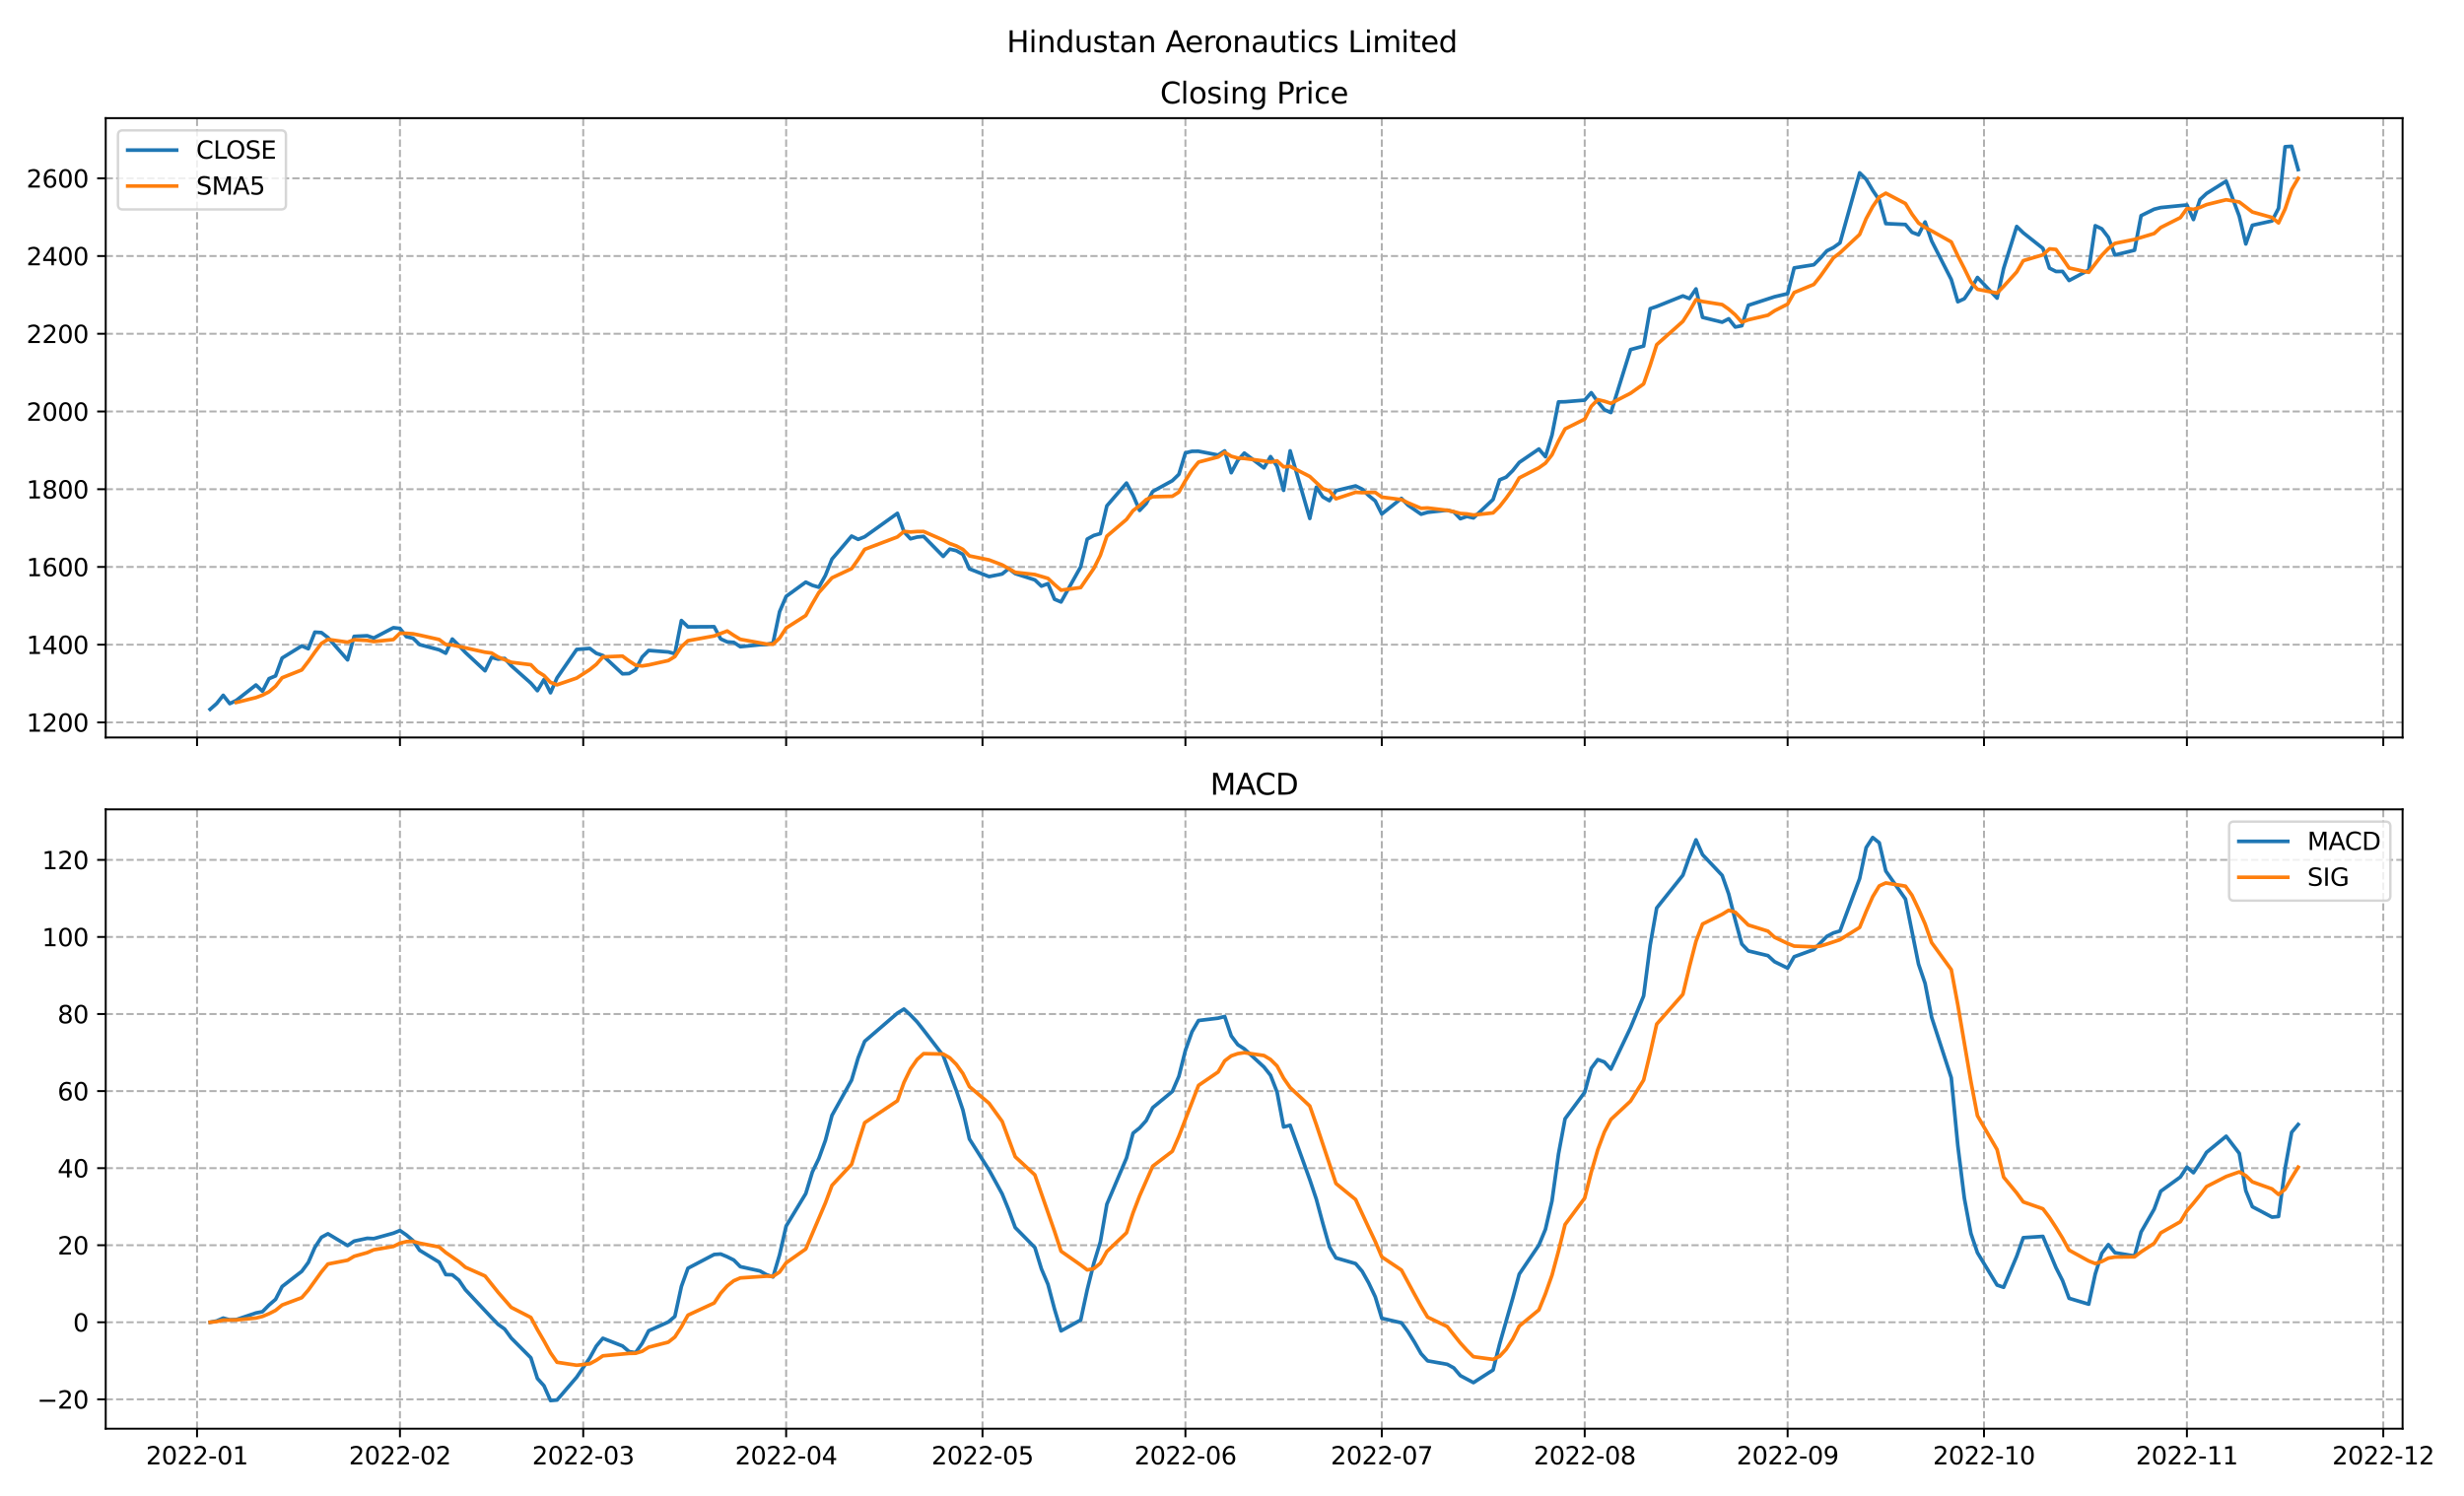<?xml version="1.0" encoding="utf-8" standalone="no"?>
<!DOCTYPE svg PUBLIC "-//W3C//DTD SVG 1.1//EN"
  "http://www.w3.org/Graphics/SVG/1.1/DTD/svg11.dtd">
<svg xmlns:xlink="http://www.w3.org/1999/xlink" width="1008pt" height="612pt" viewBox="0 0 1008 612" xmlns="http://www.w3.org/2000/svg" version="1.1">
 <defs>
  <style type="text/css">*{stroke-linejoin: round; stroke-linecap: butt}</style>
 </defs>
 <g id="figure_1">
  <g id="patch_1">
   <path d="M 0 612 
L 1008 612 
L 1008 0 
L 0 0 
z
" style="fill: #ffffff"/>
  </g>
  <g id="axes_1">
   <g id="patch_2">
    <path d="M 43.25 301.718 
L 982.876 301.718 
L 982.876 48.332 
L 43.25 48.332 
z
" style="fill: #ffffff"/>
   </g>
   <g id="matplotlib.axis_1">
    <g id="xtick_1">
     <g id="line2d_1">
      <path d="M 80.605 301.718 
L 80.605 48.332 
" clip-path="url(#peeb52f9f97)" style="fill: none; stroke-dasharray: 2.96,1.28; stroke-dashoffset: 0; stroke: #b0b0b0; stroke-width: 0.8"/>
     </g>
     <g id="line2d_2">
      <defs>
       <path id="m360b457ca1" d="M 0 0 
L 0 3.5 
" style="stroke: #000000; stroke-width: 0.8"/>
      </defs>
      <g>
       <use xlink:href="#m360b457ca1" x="80.605" y="301.718" style="stroke: #000000; stroke-width: 0.8"/>
      </g>
     </g>
    </g>
    <g id="xtick_2">
     <g id="line2d_3">
      <path d="M 163.615 301.718 
L 163.615 48.332 
" clip-path="url(#peeb52f9f97)" style="fill: none; stroke-dasharray: 2.96,1.28; stroke-dashoffset: 0; stroke: #b0b0b0; stroke-width: 0.8"/>
     </g>
     <g id="line2d_4">
      <g>
       <use xlink:href="#m360b457ca1" x="163.615" y="301.718" style="stroke: #000000; stroke-width: 0.8"/>
      </g>
     </g>
    </g>
    <g id="xtick_3">
     <g id="line2d_5">
      <path d="M 238.593 301.718 
L 238.593 48.332 
" clip-path="url(#peeb52f9f97)" style="fill: none; stroke-dasharray: 2.96,1.28; stroke-dashoffset: 0; stroke: #b0b0b0; stroke-width: 0.8"/>
     </g>
     <g id="line2d_6">
      <g>
       <use xlink:href="#m360b457ca1" x="238.593" y="301.718" style="stroke: #000000; stroke-width: 0.8"/>
      </g>
     </g>
    </g>
    <g id="xtick_4">
     <g id="line2d_7">
      <path d="M 321.603 301.718 
L 321.603 48.332 
" clip-path="url(#peeb52f9f97)" style="fill: none; stroke-dasharray: 2.96,1.28; stroke-dashoffset: 0; stroke: #b0b0b0; stroke-width: 0.8"/>
     </g>
     <g id="line2d_8">
      <g>
       <use xlink:href="#m360b457ca1" x="321.603" y="301.718" style="stroke: #000000; stroke-width: 0.8"/>
      </g>
     </g>
    </g>
    <g id="xtick_5">
     <g id="line2d_9">
      <path d="M 401.936 301.718 
L 401.936 48.332 
" clip-path="url(#peeb52f9f97)" style="fill: none; stroke-dasharray: 2.96,1.28; stroke-dashoffset: 0; stroke: #b0b0b0; stroke-width: 0.8"/>
     </g>
     <g id="line2d_10">
      <g>
       <use xlink:href="#m360b457ca1" x="401.936" y="301.718" style="stroke: #000000; stroke-width: 0.8"/>
      </g>
     </g>
    </g>
    <g id="xtick_6">
     <g id="line2d_11">
      <path d="M 484.947 301.718 
L 484.947 48.332 
" clip-path="url(#peeb52f9f97)" style="fill: none; stroke-dasharray: 2.96,1.28; stroke-dashoffset: 0; stroke: #b0b0b0; stroke-width: 0.8"/>
     </g>
     <g id="line2d_12">
      <g>
       <use xlink:href="#m360b457ca1" x="484.947" y="301.718" style="stroke: #000000; stroke-width: 0.8"/>
      </g>
     </g>
    </g>
    <g id="xtick_7">
     <g id="line2d_13">
      <path d="M 565.279 301.718 
L 565.279 48.332 
" clip-path="url(#peeb52f9f97)" style="fill: none; stroke-dasharray: 2.96,1.28; stroke-dashoffset: 0; stroke: #b0b0b0; stroke-width: 0.8"/>
     </g>
     <g id="line2d_14">
      <g>
       <use xlink:href="#m360b457ca1" x="565.279" y="301.718" style="stroke: #000000; stroke-width: 0.8"/>
      </g>
     </g>
    </g>
    <g id="xtick_8">
     <g id="line2d_15">
      <path d="M 648.29 301.718 
L 648.29 48.332 
" clip-path="url(#peeb52f9f97)" style="fill: none; stroke-dasharray: 2.96,1.28; stroke-dashoffset: 0; stroke: #b0b0b0; stroke-width: 0.8"/>
     </g>
     <g id="line2d_16">
      <g>
       <use xlink:href="#m360b457ca1" x="648.29" y="301.718" style="stroke: #000000; stroke-width: 0.8"/>
      </g>
     </g>
    </g>
    <g id="xtick_9">
     <g id="line2d_17">
      <path d="M 731.301 301.718 
L 731.301 48.332 
" clip-path="url(#peeb52f9f97)" style="fill: none; stroke-dasharray: 2.96,1.28; stroke-dashoffset: 0; stroke: #b0b0b0; stroke-width: 0.8"/>
     </g>
     <g id="line2d_18">
      <g>
       <use xlink:href="#m360b457ca1" x="731.301" y="301.718" style="stroke: #000000; stroke-width: 0.8"/>
      </g>
     </g>
    </g>
    <g id="xtick_10">
     <g id="line2d_19">
      <path d="M 811.633 301.718 
L 811.633 48.332 
" clip-path="url(#peeb52f9f97)" style="fill: none; stroke-dasharray: 2.96,1.28; stroke-dashoffset: 0; stroke: #b0b0b0; stroke-width: 0.8"/>
     </g>
     <g id="line2d_20">
      <g>
       <use xlink:href="#m360b457ca1" x="811.633" y="301.718" style="stroke: #000000; stroke-width: 0.8"/>
      </g>
     </g>
    </g>
    <g id="xtick_11">
     <g id="line2d_21">
      <path d="M 894.644 301.718 
L 894.644 48.332 
" clip-path="url(#peeb52f9f97)" style="fill: none; stroke-dasharray: 2.96,1.28; stroke-dashoffset: 0; stroke: #b0b0b0; stroke-width: 0.8"/>
     </g>
     <g id="line2d_22">
      <g>
       <use xlink:href="#m360b457ca1" x="894.644" y="301.718" style="stroke: #000000; stroke-width: 0.8"/>
      </g>
     </g>
    </g>
    <g id="xtick_12">
     <g id="line2d_23">
      <path d="M 974.977 301.718 
L 974.977 48.332 
" clip-path="url(#peeb52f9f97)" style="fill: none; stroke-dasharray: 2.96,1.28; stroke-dashoffset: 0; stroke: #b0b0b0; stroke-width: 0.8"/>
     </g>
     <g id="line2d_24">
      <g>
       <use xlink:href="#m360b457ca1" x="974.977" y="301.718" style="stroke: #000000; stroke-width: 0.8"/>
      </g>
     </g>
    </g>
   </g>
   <g id="matplotlib.axis_2">
    <g id="ytick_1">
     <g id="line2d_25">
      <path d="M 43.25 295.559 
L 982.876 295.559 
" clip-path="url(#peeb52f9f97)" style="fill: none; stroke-dasharray: 2.96,1.28; stroke-dashoffset: 0; stroke: #b0b0b0; stroke-width: 0.8"/>
     </g>
     <g id="line2d_26">
      <defs>
       <path id="mb6c7918dd0" d="M 0 0 
L -3.5 0 
" style="stroke: #000000; stroke-width: 0.8"/>
      </defs>
      <g>
       <use xlink:href="#mb6c7918dd0" x="43.25" y="295.559" style="stroke: #000000; stroke-width: 0.8"/>
      </g>
     </g>
     <g id="text_1">
      <!-- 1200 -->
      <g transform="translate(10.8 299.358)scale(0.1 -0.1)">
       <defs>
        <path id="DejaVuSans-31" d="M 794 531 
L 1825 531 
L 1825 4091 
L 703 3866 
L 703 4441 
L 1819 4666 
L 2450 4666 
L 2450 531 
L 3481 531 
L 3481 0 
L 794 0 
L 794 531 
z
" transform="scale(0.016)"/>
        <path id="DejaVuSans-32" d="M 1228 531 
L 3431 531 
L 3431 0 
L 469 0 
L 469 531 
Q 828 903 1448 1529 
Q 2069 2156 2228 2338 
Q 2531 2678 2651 2914 
Q 2772 3150 2772 3378 
Q 2772 3750 2511 3984 
Q 2250 4219 1831 4219 
Q 1534 4219 1204 4116 
Q 875 4013 500 3803 
L 500 4441 
Q 881 4594 1212 4672 
Q 1544 4750 1819 4750 
Q 2544 4750 2975 4387 
Q 3406 4025 3406 3419 
Q 3406 3131 3298 2873 
Q 3191 2616 2906 2266 
Q 2828 2175 2409 1742 
Q 1991 1309 1228 531 
z
" transform="scale(0.016)"/>
        <path id="DejaVuSans-30" d="M 2034 4250 
Q 1547 4250 1301 3770 
Q 1056 3291 1056 2328 
Q 1056 1369 1301 889 
Q 1547 409 2034 409 
Q 2525 409 2770 889 
Q 3016 1369 3016 2328 
Q 3016 3291 2770 3770 
Q 2525 4250 2034 4250 
z
M 2034 4750 
Q 2819 4750 3233 4129 
Q 3647 3509 3647 2328 
Q 3647 1150 3233 529 
Q 2819 -91 2034 -91 
Q 1250 -91 836 529 
Q 422 1150 422 2328 
Q 422 3509 836 4129 
Q 1250 4750 2034 4750 
z
" transform="scale(0.016)"/>
       </defs>
       <use xlink:href="#DejaVuSans-31"/>
       <use xlink:href="#DejaVuSans-32" x="63.623"/>
       <use xlink:href="#DejaVuSans-30" x="127.246"/>
       <use xlink:href="#DejaVuSans-30" x="190.869"/>
      </g>
     </g>
    </g>
    <g id="ytick_2">
     <g id="line2d_27">
      <path d="M 43.25 263.757 
L 982.876 263.757 
" clip-path="url(#peeb52f9f97)" style="fill: none; stroke-dasharray: 2.96,1.28; stroke-dashoffset: 0; stroke: #b0b0b0; stroke-width: 0.8"/>
     </g>
     <g id="line2d_28">
      <g>
       <use xlink:href="#mb6c7918dd0" x="43.25" y="263.757" style="stroke: #000000; stroke-width: 0.8"/>
      </g>
     </g>
     <g id="text_2">
      <!-- 1400 -->
      <g transform="translate(10.8 267.556)scale(0.1 -0.1)">
       <defs>
        <path id="DejaVuSans-34" d="M 2419 4116 
L 825 1625 
L 2419 1625 
L 2419 4116 
z
M 2253 4666 
L 3047 4666 
L 3047 1625 
L 3713 1625 
L 3713 1100 
L 3047 1100 
L 3047 0 
L 2419 0 
L 2419 1100 
L 313 1100 
L 313 1709 
L 2253 4666 
z
" transform="scale(0.016)"/>
       </defs>
       <use xlink:href="#DejaVuSans-31"/>
       <use xlink:href="#DejaVuSans-34" x="63.623"/>
       <use xlink:href="#DejaVuSans-30" x="127.246"/>
       <use xlink:href="#DejaVuSans-30" x="190.869"/>
      </g>
     </g>
    </g>
    <g id="ytick_3">
     <g id="line2d_29">
      <path d="M 43.25 231.955 
L 982.876 231.955 
" clip-path="url(#peeb52f9f97)" style="fill: none; stroke-dasharray: 2.96,1.28; stroke-dashoffset: 0; stroke: #b0b0b0; stroke-width: 0.8"/>
     </g>
     <g id="line2d_30">
      <g>
       <use xlink:href="#mb6c7918dd0" x="43.25" y="231.955" style="stroke: #000000; stroke-width: 0.8"/>
      </g>
     </g>
     <g id="text_3">
      <!-- 1600 -->
      <g transform="translate(10.8 235.754)scale(0.1 -0.1)">
       <defs>
        <path id="DejaVuSans-36" d="M 2113 2584 
Q 1688 2584 1439 2293 
Q 1191 2003 1191 1497 
Q 1191 994 1439 701 
Q 1688 409 2113 409 
Q 2538 409 2786 701 
Q 3034 994 3034 1497 
Q 3034 2003 2786 2293 
Q 2538 2584 2113 2584 
z
M 3366 4563 
L 3366 3988 
Q 3128 4100 2886 4159 
Q 2644 4219 2406 4219 
Q 1781 4219 1451 3797 
Q 1122 3375 1075 2522 
Q 1259 2794 1537 2939 
Q 1816 3084 2150 3084 
Q 2853 3084 3261 2657 
Q 3669 2231 3669 1497 
Q 3669 778 3244 343 
Q 2819 -91 2113 -91 
Q 1303 -91 875 529 
Q 447 1150 447 2328 
Q 447 3434 972 4092 
Q 1497 4750 2381 4750 
Q 2619 4750 2861 4703 
Q 3103 4656 3366 4563 
z
" transform="scale(0.016)"/>
       </defs>
       <use xlink:href="#DejaVuSans-31"/>
       <use xlink:href="#DejaVuSans-36" x="63.623"/>
       <use xlink:href="#DejaVuSans-30" x="127.246"/>
       <use xlink:href="#DejaVuSans-30" x="190.869"/>
      </g>
     </g>
    </g>
    <g id="ytick_4">
     <g id="line2d_31">
      <path d="M 43.25 200.153 
L 982.876 200.153 
" clip-path="url(#peeb52f9f97)" style="fill: none; stroke-dasharray: 2.96,1.28; stroke-dashoffset: 0; stroke: #b0b0b0; stroke-width: 0.8"/>
     </g>
     <g id="line2d_32">
      <g>
       <use xlink:href="#mb6c7918dd0" x="43.25" y="200.153" style="stroke: #000000; stroke-width: 0.8"/>
      </g>
     </g>
     <g id="text_4">
      <!-- 1800 -->
      <g transform="translate(10.8 203.952)scale(0.1 -0.1)">
       <defs>
        <path id="DejaVuSans-38" d="M 2034 2216 
Q 1584 2216 1326 1975 
Q 1069 1734 1069 1313 
Q 1069 891 1326 650 
Q 1584 409 2034 409 
Q 2484 409 2743 651 
Q 3003 894 3003 1313 
Q 3003 1734 2745 1975 
Q 2488 2216 2034 2216 
z
M 1403 2484 
Q 997 2584 770 2862 
Q 544 3141 544 3541 
Q 544 4100 942 4425 
Q 1341 4750 2034 4750 
Q 2731 4750 3128 4425 
Q 3525 4100 3525 3541 
Q 3525 3141 3298 2862 
Q 3072 2584 2669 2484 
Q 3125 2378 3379 2068 
Q 3634 1759 3634 1313 
Q 3634 634 3220 271 
Q 2806 -91 2034 -91 
Q 1263 -91 848 271 
Q 434 634 434 1313 
Q 434 1759 690 2068 
Q 947 2378 1403 2484 
z
M 1172 3481 
Q 1172 3119 1398 2916 
Q 1625 2713 2034 2713 
Q 2441 2713 2670 2916 
Q 2900 3119 2900 3481 
Q 2900 3844 2670 4047 
Q 2441 4250 2034 4250 
Q 1625 4250 1398 4047 
Q 1172 3844 1172 3481 
z
" transform="scale(0.016)"/>
       </defs>
       <use xlink:href="#DejaVuSans-31"/>
       <use xlink:href="#DejaVuSans-38" x="63.623"/>
       <use xlink:href="#DejaVuSans-30" x="127.246"/>
       <use xlink:href="#DejaVuSans-30" x="190.869"/>
      </g>
     </g>
    </g>
    <g id="ytick_5">
     <g id="line2d_33">
      <path d="M 43.25 168.35 
L 982.876 168.35 
" clip-path="url(#peeb52f9f97)" style="fill: none; stroke-dasharray: 2.96,1.28; stroke-dashoffset: 0; stroke: #b0b0b0; stroke-width: 0.8"/>
     </g>
     <g id="line2d_34">
      <g>
       <use xlink:href="#mb6c7918dd0" x="43.25" y="168.35" style="stroke: #000000; stroke-width: 0.8"/>
      </g>
     </g>
     <g id="text_5">
      <!-- 2000 -->
      <g transform="translate(10.8 172.15)scale(0.1 -0.1)">
       <use xlink:href="#DejaVuSans-32"/>
       <use xlink:href="#DejaVuSans-30" x="63.623"/>
       <use xlink:href="#DejaVuSans-30" x="127.246"/>
       <use xlink:href="#DejaVuSans-30" x="190.869"/>
      </g>
     </g>
    </g>
    <g id="ytick_6">
     <g id="line2d_35">
      <path d="M 43.25 136.548 
L 982.876 136.548 
" clip-path="url(#peeb52f9f97)" style="fill: none; stroke-dasharray: 2.96,1.28; stroke-dashoffset: 0; stroke: #b0b0b0; stroke-width: 0.8"/>
     </g>
     <g id="line2d_36">
      <g>
       <use xlink:href="#mb6c7918dd0" x="43.25" y="136.548" style="stroke: #000000; stroke-width: 0.8"/>
      </g>
     </g>
     <g id="text_6">
      <!-- 2200 -->
      <g transform="translate(10.8 140.347)scale(0.1 -0.1)">
       <use xlink:href="#DejaVuSans-32"/>
       <use xlink:href="#DejaVuSans-32" x="63.623"/>
       <use xlink:href="#DejaVuSans-30" x="127.246"/>
       <use xlink:href="#DejaVuSans-30" x="190.869"/>
      </g>
     </g>
    </g>
    <g id="ytick_7">
     <g id="line2d_37">
      <path d="M 43.25 104.746 
L 982.876 104.746 
" clip-path="url(#peeb52f9f97)" style="fill: none; stroke-dasharray: 2.96,1.28; stroke-dashoffset: 0; stroke: #b0b0b0; stroke-width: 0.8"/>
     </g>
     <g id="line2d_38">
      <g>
       <use xlink:href="#mb6c7918dd0" x="43.25" y="104.746" style="stroke: #000000; stroke-width: 0.8"/>
      </g>
     </g>
     <g id="text_7">
      <!-- 2400 -->
      <g transform="translate(10.8 108.545)scale(0.1 -0.1)">
       <use xlink:href="#DejaVuSans-32"/>
       <use xlink:href="#DejaVuSans-34" x="63.623"/>
       <use xlink:href="#DejaVuSans-30" x="127.246"/>
       <use xlink:href="#DejaVuSans-30" x="190.869"/>
      </g>
     </g>
    </g>
    <g id="ytick_8">
     <g id="line2d_39">
      <path d="M 43.25 72.944 
L 982.876 72.944 
" clip-path="url(#peeb52f9f97)" style="fill: none; stroke-dasharray: 2.96,1.28; stroke-dashoffset: 0; stroke: #b0b0b0; stroke-width: 0.8"/>
     </g>
     <g id="line2d_40">
      <g>
       <use xlink:href="#mb6c7918dd0" x="43.25" y="72.944" style="stroke: #000000; stroke-width: 0.8"/>
      </g>
     </g>
     <g id="text_8">
      <!-- 2600 -->
      <g transform="translate(10.8 76.743)scale(0.1 -0.1)">
       <use xlink:href="#DejaVuSans-32"/>
       <use xlink:href="#DejaVuSans-36" x="63.623"/>
       <use xlink:href="#DejaVuSans-30" x="127.246"/>
       <use xlink:href="#DejaVuSans-30" x="190.869"/>
      </g>
     </g>
    </g>
   </g>
   <g id="line2d_41">
    <path d="M 85.96 290.2 
L 88.638 287.831 
L 91.316 284.476 
L 93.994 287.871 
L 96.671 286.559 
L 104.705 280.254 
L 107.382 282.806 
L 110.06 277.654 
L 112.738 276.517 
L 115.416 269.219 
L 123.449 264.258 
L 126.127 265.418 
L 128.804 258.637 
L 131.482 258.812 
L 134.16 260.871 
L 142.193 269.974 
L 144.871 260.37 
L 150.227 260.107 
L 152.904 261.038 
L 160.938 256.808 
L 163.615 257.118 
L 166.293 260.489 
L 168.971 261.109 
L 171.649 263.725 
L 179.682 265.856 
L 182.36 267.247 
L 185.037 261.451 
L 187.715 264.099 
L 190.393 266.945 
L 198.426 274.434 
L 201.104 268.941 
L 203.782 269.664 
L 206.459 269.394 
L 209.137 272.351 
L 217.171 279.491 
L 219.848 282.576 
L 222.526 278.044 
L 225.204 283.434 
L 227.882 277.336 
L 235.915 265.705 
L 241.27 265.283 
L 243.948 267.287 
L 246.626 268.193 
L 254.659 275.675 
L 257.337 275.571 
L 260.015 274.005 
L 262.692 268.813 
L 265.37 266.126 
L 273.404 266.738 
L 276.081 267.446 
L 278.759 253.874 
L 281.437 256.474 
L 292.148 256.41 
L 294.826 261.411 
L 297.503 262.628 
L 300.181 262.819 
L 302.859 264.584 
L 310.892 263.781 
L 313.57 263.677 
L 316.248 263.025 
L 318.925 250.257 
L 321.603 243.992 
L 329.636 238.164 
L 332.314 239.468 
L 334.992 240.255 
L 337.67 235.421 
L 340.348 228.743 
L 348.381 219.329 
L 351.059 220.673 
L 353.736 219.607 
L 367.125 210.019 
L 369.803 217.54 
L 372.481 220.442 
L 375.158 219.727 
L 377.836 219.464 
L 385.869 227.638 
L 388.547 224.656 
L 391.225 225.3 
L 393.903 226.811 
L 396.58 232.734 
L 404.614 235.898 
L 409.969 234.833 
L 412.647 232.646 
L 415.325 234.682 
L 423.358 237.258 
L 426.036 239.802 
L 428.714 238.792 
L 431.391 245.16 
L 434.069 246.282 
L 442.102 231.891 
L 444.78 220.562 
L 447.458 219.075 
L 450.136 218.319 
L 452.813 206.958 
L 460.847 197.64 
L 463.524 202.593 
L 466.202 208.834 
L 468.88 206.036 
L 471.558 201.083 
L 479.591 196.67 
L 482.269 194.062 
L 484.947 185.309 
L 487.624 184.633 
L 490.302 184.617 
L 498.335 186.183 
L 501.013 184.474 
L 503.691 193.403 
L 506.369 188.37 
L 509.046 185.372 
L 517.08 191.423 
L 519.757 186.819 
L 522.435 190.755 
L 525.113 200.614 
L 527.791 184.458 
L 535.824 212.11 
L 538.502 199.342 
L 541.18 203.309 
L 543.857 204.843 
L 546.535 200.741 
L 554.568 198.801 
L 557.246 200.129 
L 559.924 202.744 
L 562.602 204.955 
L 565.279 210.297 
L 573.313 203.913 
L 575.99 206.664 
L 581.346 210.377 
L 584.024 209.606 
L 592.057 208.723 
L 594.735 209.431 
L 597.413 212.221 
L 600.09 211.283 
L 602.768 211.903 
L 610.801 204.35 
L 613.479 196.32 
L 616.157 195.207 
L 618.835 192.552 
L 621.512 189.189 
L 629.546 183.703 
L 632.223 186.851 
L 634.901 178.026 
L 637.579 164.431 
L 640.257 164.375 
L 648.29 163.707 
L 650.968 160.662 
L 653.645 164.391 
L 656.323 167.611 
L 659.001 168.78 
L 667.034 143.028 
L 672.39 141.589 
L 675.068 126.3 
L 677.745 125.386 
L 688.456 121.076 
L 691.134 122.15 
L 693.812 118.206 
L 696.49 129.83 
L 704.523 131.818 
L 707.201 130.426 
L 709.878 133.797 
L 712.556 133.265 
L 715.234 124.901 
L 725.945 121.41 
L 731.301 120.154 
L 733.978 109.596 
L 742.012 108.324 
L 744.689 105.637 
L 747.367 102.615 
L 750.045 101.28 
L 752.723 99.364 
L 760.756 70.718 
L 763.434 73.341 
L 766.111 77.873 
L 768.789 81.825 
L 771.467 91.485 
L 779.5 91.85 
L 782.178 95.038 
L 784.856 96.056 
L 787.533 90.825 
L 790.211 98.576 
L 798.245 114.342 
L 800.922 123.454 
L 803.6 122.205 
L 806.278 118.294 
L 808.956 113.516 
L 816.989 121.983 
L 819.667 109.834 
L 825.022 92.661 
L 827.7 95.253 
L 835.733 101.606 
L 838.411 109.707 
L 841.089 111.075 
L 843.766 111.043 
L 846.444 114.764 
L 854.477 110.478 
L 857.155 92.351 
L 859.833 93.623 
L 862.511 97.114 
L 865.189 104.341 
L 873.222 102.369 
L 875.9 88.233 
L 881.255 85.593 
L 883.933 84.925 
L 894.644 83.86 
L 897.322 89.823 
L 899.999 81.666 
L 902.677 79.153 
L 910.71 74.121 
L 916.066 88.44 
L 918.744 99.801 
L 921.422 92.168 
L 929.455 90.395 
L 932.133 85.22 
L 934.81 60.04 
L 937.488 59.849 
L 940.166 69.358 
L 940.166 69.358 
" clip-path="url(#peeb52f9f97)" style="fill: none; stroke: #1f77b4; stroke-width: 1.5; stroke-linecap: square"/>
   </g>
   <g id="line2d_42">
    <path d="M 96.671 287.387 
L 104.705 285.398 
L 107.382 284.393 
L 110.06 283.029 
L 112.738 280.758 
L 115.416 277.29 
L 123.449 274.091 
L 126.127 270.613 
L 128.804 266.81 
L 131.482 263.269 
L 134.16 261.599 
L 142.193 262.742 
L 144.871 261.733 
L 150.227 262.027 
L 152.904 262.472 
L 160.938 261.659 
L 163.615 259.088 
L 166.293 259.112 
L 168.971 259.312 
L 171.649 259.85 
L 179.682 261.659 
L 182.36 263.685 
L 185.037 263.878 
L 198.426 266.835 
L 201.104 267.174 
L 203.782 268.817 
L 209.137 270.957 
L 217.171 271.968 
L 219.848 274.695 
L 222.526 276.371 
L 225.204 279.179 
L 227.882 280.176 
L 235.915 277.419 
L 241.27 273.961 
L 243.948 271.809 
L 246.626 268.761 
L 254.659 268.429 
L 257.337 270.402 
L 260.015 272.146 
L 262.692 272.451 
L 265.37 272.038 
L 273.404 270.251 
L 276.081 268.626 
L 278.759 264.6 
L 281.437 262.132 
L 292.148 260.189 
L 297.503 258.16 
L 300.181 259.948 
L 302.859 261.57 
L 313.57 263.498 
L 316.248 263.577 
L 318.925 261.065 
L 321.603 256.946 
L 329.636 251.823 
L 332.314 246.981 
L 334.992 242.427 
L 340.348 236.41 
L 348.381 232.643 
L 351.059 228.884 
L 353.736 224.755 
L 367.125 219.674 
L 369.803 217.434 
L 372.481 217.656 
L 375.158 217.467 
L 377.836 217.439 
L 385.869 220.962 
L 388.547 222.385 
L 391.225 223.357 
L 393.903 224.774 
L 396.58 227.428 
L 404.614 229.08 
L 409.969 231.115 
L 415.325 234.159 
L 423.358 235.063 
L 428.714 236.636 
L 431.391 239.139 
L 434.069 241.459 
L 442.102 240.385 
L 447.458 232.594 
L 450.136 227.226 
L 452.813 219.361 
L 460.847 212.511 
L 463.524 208.917 
L 466.202 206.869 
L 468.88 204.412 
L 471.558 203.237 
L 479.591 203.043 
L 482.269 201.337 
L 484.947 196.632 
L 487.624 192.351 
L 490.302 189.058 
L 498.335 186.961 
L 501.013 185.043 
L 503.691 186.662 
L 506.369 187.409 
L 509.046 187.56 
L 517.08 188.608 
L 519.757 189.077 
L 522.435 188.548 
L 525.113 190.997 
L 527.791 190.814 
L 535.824 194.951 
L 541.18 199.966 
L 543.857 200.812 
L 546.535 204.069 
L 554.568 201.407 
L 557.246 201.565 
L 559.924 201.452 
L 562.602 201.474 
L 565.279 203.385 
L 573.313 204.408 
L 575.99 205.715 
L 581.346 207.963 
L 584.024 207.825 
L 592.057 208.787 
L 594.735 209.34 
L 597.413 210.072 
L 600.09 210.253 
L 602.768 210.712 
L 610.801 209.838 
L 613.479 207.216 
L 616.157 203.813 
L 618.835 200.067 
L 621.512 195.524 
L 629.546 191.394 
L 632.223 189.5 
L 634.901 186.064 
L 637.579 180.44 
L 640.257 175.477 
L 648.29 171.478 
L 650.968 166.24 
L 653.645 163.513 
L 656.323 164.149 
L 659.001 165.03 
L 667.034 160.894 
L 672.39 157.08 
L 675.068 149.461 
L 677.745 141.016 
L 688.456 131.476 
L 691.134 127.3 
L 693.812 122.624 
L 696.49 123.33 
L 704.523 124.616 
L 707.201 126.486 
L 709.878 128.816 
L 712.556 131.827 
L 715.234 130.841 
L 723.267 128.951 
L 725.945 127.148 
L 731.301 124.419 
L 733.978 119.685 
L 742.012 116.37 
L 744.689 113.024 
L 750.045 105.49 
L 752.723 103.444 
L 760.756 95.923 
L 763.434 89.464 
L 766.111 84.515 
L 768.789 80.624 
L 771.467 79.048 
L 779.5 83.275 
L 782.178 87.614 
L 784.856 91.251 
L 787.533 93.051 
L 790.211 94.469 
L 798.245 98.968 
L 800.922 104.651 
L 803.6 109.881 
L 806.278 115.374 
L 808.956 118.362 
L 816.989 119.89 
L 819.667 117.166 
L 825.022 111.258 
L 827.7 106.649 
L 835.733 104.267 
L 838.411 101.812 
L 841.089 102.06 
L 843.766 105.737 
L 846.444 109.639 
L 854.477 111.413 
L 859.833 104.452 
L 862.511 101.666 
L 865.189 99.581 
L 873.222 97.96 
L 881.255 95.53 
L 883.933 93.092 
L 891.966 89.037 
L 894.644 85.336 
L 897.322 85.654 
L 899.999 84.868 
L 902.677 83.714 
L 910.71 81.725 
L 916.066 82.64 
L 921.422 86.737 
L 929.455 88.985 
L 932.133 91.205 
L 934.81 85.525 
L 937.488 77.535 
L 940.166 72.973 
L 940.166 72.973 
" clip-path="url(#peeb52f9f97)" style="fill: none; stroke: #ff7f0e; stroke-width: 1.5; stroke-linecap: square"/>
   </g>
   <g id="patch_3">
    <path d="M 43.25 301.718 
L 43.25 48.332 
" style="fill: none; stroke: #000000; stroke-width: 0.8; stroke-linejoin: miter; stroke-linecap: square"/>
   </g>
   <g id="patch_4">
    <path d="M 982.876 301.718 
L 982.876 48.332 
" style="fill: none; stroke: #000000; stroke-width: 0.8; stroke-linejoin: miter; stroke-linecap: square"/>
   </g>
   <g id="patch_5">
    <path d="M 43.25 301.718 
L 982.876 301.718 
" style="fill: none; stroke: #000000; stroke-width: 0.8; stroke-linejoin: miter; stroke-linecap: square"/>
   </g>
   <g id="patch_6">
    <path d="M 43.25 48.332 
L 982.876 48.332 
" style="fill: none; stroke: #000000; stroke-width: 0.8; stroke-linejoin: miter; stroke-linecap: square"/>
   </g>
   <g id="text_9">
    <!-- Closing Price -->
    <g transform="translate(474.587 42.332)scale(0.12 -0.12)">
     <defs>
      <path id="DejaVuSans-43" d="M 4122 4306 
L 4122 3641 
Q 3803 3938 3442 4084 
Q 3081 4231 2675 4231 
Q 1875 4231 1450 3742 
Q 1025 3253 1025 2328 
Q 1025 1406 1450 917 
Q 1875 428 2675 428 
Q 3081 428 3442 575 
Q 3803 722 4122 1019 
L 4122 359 
Q 3791 134 3420 21 
Q 3050 -91 2638 -91 
Q 1578 -91 968 557 
Q 359 1206 359 2328 
Q 359 3453 968 4101 
Q 1578 4750 2638 4750 
Q 3056 4750 3426 4639 
Q 3797 4528 4122 4306 
z
" transform="scale(0.016)"/>
      <path id="DejaVuSans-6c" d="M 603 4863 
L 1178 4863 
L 1178 0 
L 603 0 
L 603 4863 
z
" transform="scale(0.016)"/>
      <path id="DejaVuSans-6f" d="M 1959 3097 
Q 1497 3097 1228 2736 
Q 959 2375 959 1747 
Q 959 1119 1226 758 
Q 1494 397 1959 397 
Q 2419 397 2687 759 
Q 2956 1122 2956 1747 
Q 2956 2369 2687 2733 
Q 2419 3097 1959 3097 
z
M 1959 3584 
Q 2709 3584 3137 3096 
Q 3566 2609 3566 1747 
Q 3566 888 3137 398 
Q 2709 -91 1959 -91 
Q 1206 -91 779 398 
Q 353 888 353 1747 
Q 353 2609 779 3096 
Q 1206 3584 1959 3584 
z
" transform="scale(0.016)"/>
      <path id="DejaVuSans-73" d="M 2834 3397 
L 2834 2853 
Q 2591 2978 2328 3040 
Q 2066 3103 1784 3103 
Q 1356 3103 1142 2972 
Q 928 2841 928 2578 
Q 928 2378 1081 2264 
Q 1234 2150 1697 2047 
L 1894 2003 
Q 2506 1872 2764 1633 
Q 3022 1394 3022 966 
Q 3022 478 2636 193 
Q 2250 -91 1575 -91 
Q 1294 -91 989 -36 
Q 684 19 347 128 
L 347 722 
Q 666 556 975 473 
Q 1284 391 1588 391 
Q 1994 391 2212 530 
Q 2431 669 2431 922 
Q 2431 1156 2273 1281 
Q 2116 1406 1581 1522 
L 1381 1569 
Q 847 1681 609 1914 
Q 372 2147 372 2553 
Q 372 3047 722 3315 
Q 1072 3584 1716 3584 
Q 2034 3584 2315 3537 
Q 2597 3491 2834 3397 
z
" transform="scale(0.016)"/>
      <path id="DejaVuSans-69" d="M 603 3500 
L 1178 3500 
L 1178 0 
L 603 0 
L 603 3500 
z
M 603 4863 
L 1178 4863 
L 1178 4134 
L 603 4134 
L 603 4863 
z
" transform="scale(0.016)"/>
      <path id="DejaVuSans-6e" d="M 3513 2113 
L 3513 0 
L 2938 0 
L 2938 2094 
Q 2938 2591 2744 2837 
Q 2550 3084 2163 3084 
Q 1697 3084 1428 2787 
Q 1159 2491 1159 1978 
L 1159 0 
L 581 0 
L 581 3500 
L 1159 3500 
L 1159 2956 
Q 1366 3272 1645 3428 
Q 1925 3584 2291 3584 
Q 2894 3584 3203 3211 
Q 3513 2838 3513 2113 
z
" transform="scale(0.016)"/>
      <path id="DejaVuSans-67" d="M 2906 1791 
Q 2906 2416 2648 2759 
Q 2391 3103 1925 3103 
Q 1463 3103 1205 2759 
Q 947 2416 947 1791 
Q 947 1169 1205 825 
Q 1463 481 1925 481 
Q 2391 481 2648 825 
Q 2906 1169 2906 1791 
z
M 3481 434 
Q 3481 -459 3084 -895 
Q 2688 -1331 1869 -1331 
Q 1566 -1331 1297 -1286 
Q 1028 -1241 775 -1147 
L 775 -588 
Q 1028 -725 1275 -790 
Q 1522 -856 1778 -856 
Q 2344 -856 2625 -561 
Q 2906 -266 2906 331 
L 2906 616 
Q 2728 306 2450 153 
Q 2172 0 1784 0 
Q 1141 0 747 490 
Q 353 981 353 1791 
Q 353 2603 747 3093 
Q 1141 3584 1784 3584 
Q 2172 3584 2450 3431 
Q 2728 3278 2906 2969 
L 2906 3500 
L 3481 3500 
L 3481 434 
z
" transform="scale(0.016)"/>
      <path id="DejaVuSans-20" transform="scale(0.016)"/>
      <path id="DejaVuSans-50" d="M 1259 4147 
L 1259 2394 
L 2053 2394 
Q 2494 2394 2734 2622 
Q 2975 2850 2975 3272 
Q 2975 3691 2734 3919 
Q 2494 4147 2053 4147 
L 1259 4147 
z
M 628 4666 
L 2053 4666 
Q 2838 4666 3239 4311 
Q 3641 3956 3641 3272 
Q 3641 2581 3239 2228 
Q 2838 1875 2053 1875 
L 1259 1875 
L 1259 0 
L 628 0 
L 628 4666 
z
" transform="scale(0.016)"/>
      <path id="DejaVuSans-72" d="M 2631 2963 
Q 2534 3019 2420 3045 
Q 2306 3072 2169 3072 
Q 1681 3072 1420 2755 
Q 1159 2438 1159 1844 
L 1159 0 
L 581 0 
L 581 3500 
L 1159 3500 
L 1159 2956 
Q 1341 3275 1631 3429 
Q 1922 3584 2338 3584 
Q 2397 3584 2469 3576 
Q 2541 3569 2628 3553 
L 2631 2963 
z
" transform="scale(0.016)"/>
      <path id="DejaVuSans-63" d="M 3122 3366 
L 3122 2828 
Q 2878 2963 2633 3030 
Q 2388 3097 2138 3097 
Q 1578 3097 1268 2742 
Q 959 2388 959 1747 
Q 959 1106 1268 751 
Q 1578 397 2138 397 
Q 2388 397 2633 464 
Q 2878 531 3122 666 
L 3122 134 
Q 2881 22 2623 -34 
Q 2366 -91 2075 -91 
Q 1284 -91 818 406 
Q 353 903 353 1747 
Q 353 2603 823 3093 
Q 1294 3584 2113 3584 
Q 2378 3584 2631 3529 
Q 2884 3475 3122 3366 
z
" transform="scale(0.016)"/>
      <path id="DejaVuSans-65" d="M 3597 1894 
L 3597 1613 
L 953 1613 
Q 991 1019 1311 708 
Q 1631 397 2203 397 
Q 2534 397 2845 478 
Q 3156 559 3463 722 
L 3463 178 
Q 3153 47 2828 -22 
Q 2503 -91 2169 -91 
Q 1331 -91 842 396 
Q 353 884 353 1716 
Q 353 2575 817 3079 
Q 1281 3584 2069 3584 
Q 2775 3584 3186 3129 
Q 3597 2675 3597 1894 
z
M 3022 2063 
Q 3016 2534 2758 2815 
Q 2500 3097 2075 3097 
Q 1594 3097 1305 2825 
Q 1016 2553 972 2059 
L 3022 2063 
z
" transform="scale(0.016)"/>
     </defs>
     <use xlink:href="#DejaVuSans-43"/>
     <use xlink:href="#DejaVuSans-6c" x="69.824"/>
     <use xlink:href="#DejaVuSans-6f" x="97.607"/>
     <use xlink:href="#DejaVuSans-73" x="158.789"/>
     <use xlink:href="#DejaVuSans-69" x="210.889"/>
     <use xlink:href="#DejaVuSans-6e" x="238.672"/>
     <use xlink:href="#DejaVuSans-67" x="302.051"/>
     <use xlink:href="#DejaVuSans-20" x="365.527"/>
     <use xlink:href="#DejaVuSans-50" x="397.314"/>
     <use xlink:href="#DejaVuSans-72" x="455.867"/>
     <use xlink:href="#DejaVuSans-69" x="496.98"/>
     <use xlink:href="#DejaVuSans-63" x="524.764"/>
     <use xlink:href="#DejaVuSans-65" x="579.744"/>
    </g>
   </g>
   <g id="legend_1">
    <g id="patch_7">
     <path d="M 50.25 85.688 
L 114.981 85.688 
Q 116.981 85.688 116.981 83.688 
L 116.981 55.332 
Q 116.981 53.332 114.981 53.332 
L 50.25 53.332 
Q 48.25 53.332 48.25 55.332 
L 48.25 83.688 
Q 48.25 85.688 50.25 85.688 
z
" style="fill: #ffffff; opacity: 0.8; stroke: #cccccc; stroke-linejoin: miter"/>
    </g>
    <g id="line2d_43">
     <path d="M 52.25 61.43 
L 62.25 61.43 
L 72.25 61.43 
" style="fill: none; stroke: #1f77b4; stroke-width: 1.5; stroke-linecap: square"/>
    </g>
    <g id="text_10">
     <!-- CLOSE -->
     <g transform="translate(80.25 64.93)scale(0.1 -0.1)">
      <defs>
       <path id="DejaVuSans-4c" d="M 628 4666 
L 1259 4666 
L 1259 531 
L 3531 531 
L 3531 0 
L 628 0 
L 628 4666 
z
" transform="scale(0.016)"/>
       <path id="DejaVuSans-4f" d="M 2522 4238 
Q 1834 4238 1429 3725 
Q 1025 3213 1025 2328 
Q 1025 1447 1429 934 
Q 1834 422 2522 422 
Q 3209 422 3611 934 
Q 4013 1447 4013 2328 
Q 4013 3213 3611 3725 
Q 3209 4238 2522 4238 
z
M 2522 4750 
Q 3503 4750 4090 4092 
Q 4678 3434 4678 2328 
Q 4678 1225 4090 567 
Q 3503 -91 2522 -91 
Q 1538 -91 948 565 
Q 359 1222 359 2328 
Q 359 3434 948 4092 
Q 1538 4750 2522 4750 
z
" transform="scale(0.016)"/>
       <path id="DejaVuSans-53" d="M 3425 4513 
L 3425 3897 
Q 3066 4069 2747 4153 
Q 2428 4238 2131 4238 
Q 1616 4238 1336 4038 
Q 1056 3838 1056 3469 
Q 1056 3159 1242 3001 
Q 1428 2844 1947 2747 
L 2328 2669 
Q 3034 2534 3370 2195 
Q 3706 1856 3706 1288 
Q 3706 609 3251 259 
Q 2797 -91 1919 -91 
Q 1588 -91 1214 -16 
Q 841 59 441 206 
L 441 856 
Q 825 641 1194 531 
Q 1563 422 1919 422 
Q 2459 422 2753 634 
Q 3047 847 3047 1241 
Q 3047 1584 2836 1778 
Q 2625 1972 2144 2069 
L 1759 2144 
Q 1053 2284 737 2584 
Q 422 2884 422 3419 
Q 422 4038 858 4394 
Q 1294 4750 2059 4750 
Q 2388 4750 2728 4690 
Q 3069 4631 3425 4513 
z
" transform="scale(0.016)"/>
       <path id="DejaVuSans-45" d="M 628 4666 
L 3578 4666 
L 3578 4134 
L 1259 4134 
L 1259 2753 
L 3481 2753 
L 3481 2222 
L 1259 2222 
L 1259 531 
L 3634 531 
L 3634 0 
L 628 0 
L 628 4666 
z
" transform="scale(0.016)"/>
      </defs>
      <use xlink:href="#DejaVuSans-43"/>
      <use xlink:href="#DejaVuSans-4c" x="69.824"/>
      <use xlink:href="#DejaVuSans-4f" x="121.912"/>
      <use xlink:href="#DejaVuSans-53" x="200.623"/>
      <use xlink:href="#DejaVuSans-45" x="264.1"/>
     </g>
    </g>
    <g id="line2d_44">
     <path d="M 52.25 76.108 
L 62.25 76.108 
L 72.25 76.108 
" style="fill: none; stroke: #ff7f0e; stroke-width: 1.5; stroke-linecap: square"/>
    </g>
    <g id="text_11">
     <!-- SMA5 -->
     <g transform="translate(80.25 79.608)scale(0.1 -0.1)">
      <defs>
       <path id="DejaVuSans-4d" d="M 628 4666 
L 1569 4666 
L 2759 1491 
L 3956 4666 
L 4897 4666 
L 4897 0 
L 4281 0 
L 4281 4097 
L 3078 897 
L 2444 897 
L 1241 4097 
L 1241 0 
L 628 0 
L 628 4666 
z
" transform="scale(0.016)"/>
       <path id="DejaVuSans-41" d="M 2188 4044 
L 1331 1722 
L 3047 1722 
L 2188 4044 
z
M 1831 4666 
L 2547 4666 
L 4325 0 
L 3669 0 
L 3244 1197 
L 1141 1197 
L 716 0 
L 50 0 
L 1831 4666 
z
" transform="scale(0.016)"/>
       <path id="DejaVuSans-35" d="M 691 4666 
L 3169 4666 
L 3169 4134 
L 1269 4134 
L 1269 2991 
Q 1406 3038 1543 3061 
Q 1681 3084 1819 3084 
Q 2600 3084 3056 2656 
Q 3513 2228 3513 1497 
Q 3513 744 3044 326 
Q 2575 -91 1722 -91 
Q 1428 -91 1123 -41 
Q 819 9 494 109 
L 494 744 
Q 775 591 1075 516 
Q 1375 441 1709 441 
Q 2250 441 2565 725 
Q 2881 1009 2881 1497 
Q 2881 1984 2565 2268 
Q 2250 2553 1709 2553 
Q 1456 2553 1204 2497 
Q 953 2441 691 2322 
L 691 4666 
z
" transform="scale(0.016)"/>
      </defs>
      <use xlink:href="#DejaVuSans-53"/>
      <use xlink:href="#DejaVuSans-4d" x="63.477"/>
      <use xlink:href="#DejaVuSans-41" x="149.756"/>
      <use xlink:href="#DejaVuSans-35" x="218.164"/>
     </g>
    </g>
   </g>
  </g>
  <g id="axes_2">
   <g id="patch_8">
    <path d="M 43.25 584.522 
L 982.876 584.522 
L 982.876 331.136 
L 43.25 331.136 
z
" style="fill: #ffffff"/>
   </g>
   <g id="matplotlib.axis_3">
    <g id="xtick_13">
     <g id="line2d_45">
      <path d="M 80.605 584.522 
L 80.605 331.136 
" clip-path="url(#p6458256944)" style="fill: none; stroke-dasharray: 2.96,1.28; stroke-dashoffset: 0; stroke: #b0b0b0; stroke-width: 0.8"/>
     </g>
     <g id="line2d_46">
      <g>
       <use xlink:href="#m360b457ca1" x="80.605" y="584.522" style="stroke: #000000; stroke-width: 0.8"/>
      </g>
     </g>
     <g id="text_12">
      <!-- 2022-01 -->
      <g transform="translate(59.713 599.12)scale(0.1 -0.1)">
       <defs>
        <path id="DejaVuSans-2d" d="M 313 2009 
L 1997 2009 
L 1997 1497 
L 313 1497 
L 313 2009 
z
" transform="scale(0.016)"/>
       </defs>
       <use xlink:href="#DejaVuSans-32"/>
       <use xlink:href="#DejaVuSans-30" x="63.623"/>
       <use xlink:href="#DejaVuSans-32" x="127.246"/>
       <use xlink:href="#DejaVuSans-32" x="190.869"/>
       <use xlink:href="#DejaVuSans-2d" x="254.492"/>
       <use xlink:href="#DejaVuSans-30" x="290.576"/>
       <use xlink:href="#DejaVuSans-31" x="354.199"/>
      </g>
     </g>
    </g>
    <g id="xtick_14">
     <g id="line2d_47">
      <path d="M 163.615 584.522 
L 163.615 331.136 
" clip-path="url(#p6458256944)" style="fill: none; stroke-dasharray: 2.96,1.28; stroke-dashoffset: 0; stroke: #b0b0b0; stroke-width: 0.8"/>
     </g>
     <g id="line2d_48">
      <g>
       <use xlink:href="#m360b457ca1" x="163.615" y="584.522" style="stroke: #000000; stroke-width: 0.8"/>
      </g>
     </g>
     <g id="text_13">
      <!-- 2022-02 -->
      <g transform="translate(142.724 599.12)scale(0.1 -0.1)">
       <use xlink:href="#DejaVuSans-32"/>
       <use xlink:href="#DejaVuSans-30" x="63.623"/>
       <use xlink:href="#DejaVuSans-32" x="127.246"/>
       <use xlink:href="#DejaVuSans-32" x="190.869"/>
       <use xlink:href="#DejaVuSans-2d" x="254.492"/>
       <use xlink:href="#DejaVuSans-30" x="290.576"/>
       <use xlink:href="#DejaVuSans-32" x="354.199"/>
      </g>
     </g>
    </g>
    <g id="xtick_15">
     <g id="line2d_49">
      <path d="M 238.593 584.522 
L 238.593 331.136 
" clip-path="url(#p6458256944)" style="fill: none; stroke-dasharray: 2.96,1.28; stroke-dashoffset: 0; stroke: #b0b0b0; stroke-width: 0.8"/>
     </g>
     <g id="line2d_50">
      <g>
       <use xlink:href="#m360b457ca1" x="238.593" y="584.522" style="stroke: #000000; stroke-width: 0.8"/>
      </g>
     </g>
     <g id="text_14">
      <!-- 2022-03 -->
      <g transform="translate(217.701 599.12)scale(0.1 -0.1)">
       <defs>
        <path id="DejaVuSans-33" d="M 2597 2516 
Q 3050 2419 3304 2112 
Q 3559 1806 3559 1356 
Q 3559 666 3084 287 
Q 2609 -91 1734 -91 
Q 1441 -91 1130 -33 
Q 819 25 488 141 
L 488 750 
Q 750 597 1062 519 
Q 1375 441 1716 441 
Q 2309 441 2620 675 
Q 2931 909 2931 1356 
Q 2931 1769 2642 2001 
Q 2353 2234 1838 2234 
L 1294 2234 
L 1294 2753 
L 1863 2753 
Q 2328 2753 2575 2939 
Q 2822 3125 2822 3475 
Q 2822 3834 2567 4026 
Q 2313 4219 1838 4219 
Q 1578 4219 1281 4162 
Q 984 4106 628 3988 
L 628 4550 
Q 988 4650 1302 4700 
Q 1616 4750 1894 4750 
Q 2613 4750 3031 4423 
Q 3450 4097 3450 3541 
Q 3450 3153 3228 2886 
Q 3006 2619 2597 2516 
z
" transform="scale(0.016)"/>
       </defs>
       <use xlink:href="#DejaVuSans-32"/>
       <use xlink:href="#DejaVuSans-30" x="63.623"/>
       <use xlink:href="#DejaVuSans-32" x="127.246"/>
       <use xlink:href="#DejaVuSans-32" x="190.869"/>
       <use xlink:href="#DejaVuSans-2d" x="254.492"/>
       <use xlink:href="#DejaVuSans-30" x="290.576"/>
       <use xlink:href="#DejaVuSans-33" x="354.199"/>
      </g>
     </g>
    </g>
    <g id="xtick_16">
     <g id="line2d_51">
      <path d="M 321.603 584.522 
L 321.603 331.136 
" clip-path="url(#p6458256944)" style="fill: none; stroke-dasharray: 2.96,1.28; stroke-dashoffset: 0; stroke: #b0b0b0; stroke-width: 0.8"/>
     </g>
     <g id="line2d_52">
      <g>
       <use xlink:href="#m360b457ca1" x="321.603" y="584.522" style="stroke: #000000; stroke-width: 0.8"/>
      </g>
     </g>
     <g id="text_15">
      <!-- 2022-04 -->
      <g transform="translate(300.712 599.12)scale(0.1 -0.1)">
       <use xlink:href="#DejaVuSans-32"/>
       <use xlink:href="#DejaVuSans-30" x="63.623"/>
       <use xlink:href="#DejaVuSans-32" x="127.246"/>
       <use xlink:href="#DejaVuSans-32" x="190.869"/>
       <use xlink:href="#DejaVuSans-2d" x="254.492"/>
       <use xlink:href="#DejaVuSans-30" x="290.576"/>
       <use xlink:href="#DejaVuSans-34" x="354.199"/>
      </g>
     </g>
    </g>
    <g id="xtick_17">
     <g id="line2d_53">
      <path d="M 401.936 584.522 
L 401.936 331.136 
" clip-path="url(#p6458256944)" style="fill: none; stroke-dasharray: 2.96,1.28; stroke-dashoffset: 0; stroke: #b0b0b0; stroke-width: 0.8"/>
     </g>
     <g id="line2d_54">
      <g>
       <use xlink:href="#m360b457ca1" x="401.936" y="584.522" style="stroke: #000000; stroke-width: 0.8"/>
      </g>
     </g>
     <g id="text_16">
      <!-- 2022-05 -->
      <g transform="translate(381.045 599.12)scale(0.1 -0.1)">
       <use xlink:href="#DejaVuSans-32"/>
       <use xlink:href="#DejaVuSans-30" x="63.623"/>
       <use xlink:href="#DejaVuSans-32" x="127.246"/>
       <use xlink:href="#DejaVuSans-32" x="190.869"/>
       <use xlink:href="#DejaVuSans-2d" x="254.492"/>
       <use xlink:href="#DejaVuSans-30" x="290.576"/>
       <use xlink:href="#DejaVuSans-35" x="354.199"/>
      </g>
     </g>
    </g>
    <g id="xtick_18">
     <g id="line2d_55">
      <path d="M 484.947 584.522 
L 484.947 331.136 
" clip-path="url(#p6458256944)" style="fill: none; stroke-dasharray: 2.96,1.28; stroke-dashoffset: 0; stroke: #b0b0b0; stroke-width: 0.8"/>
     </g>
     <g id="line2d_56">
      <g>
       <use xlink:href="#m360b457ca1" x="484.947" y="584.522" style="stroke: #000000; stroke-width: 0.8"/>
      </g>
     </g>
     <g id="text_17">
      <!-- 2022-06 -->
      <g transform="translate(464.055 599.12)scale(0.1 -0.1)">
       <use xlink:href="#DejaVuSans-32"/>
       <use xlink:href="#DejaVuSans-30" x="63.623"/>
       <use xlink:href="#DejaVuSans-32" x="127.246"/>
       <use xlink:href="#DejaVuSans-32" x="190.869"/>
       <use xlink:href="#DejaVuSans-2d" x="254.492"/>
       <use xlink:href="#DejaVuSans-30" x="290.576"/>
       <use xlink:href="#DejaVuSans-36" x="354.199"/>
      </g>
     </g>
    </g>
    <g id="xtick_19">
     <g id="line2d_57">
      <path d="M 565.279 584.522 
L 565.279 331.136 
" clip-path="url(#p6458256944)" style="fill: none; stroke-dasharray: 2.96,1.28; stroke-dashoffset: 0; stroke: #b0b0b0; stroke-width: 0.8"/>
     </g>
     <g id="line2d_58">
      <g>
       <use xlink:href="#m360b457ca1" x="565.279" y="584.522" style="stroke: #000000; stroke-width: 0.8"/>
      </g>
     </g>
     <g id="text_18">
      <!-- 2022-07 -->
      <g transform="translate(544.388 599.12)scale(0.1 -0.1)">
       <defs>
        <path id="DejaVuSans-37" d="M 525 4666 
L 3525 4666 
L 3525 4397 
L 1831 0 
L 1172 0 
L 2766 4134 
L 525 4134 
L 525 4666 
z
" transform="scale(0.016)"/>
       </defs>
       <use xlink:href="#DejaVuSans-32"/>
       <use xlink:href="#DejaVuSans-30" x="63.623"/>
       <use xlink:href="#DejaVuSans-32" x="127.246"/>
       <use xlink:href="#DejaVuSans-32" x="190.869"/>
       <use xlink:href="#DejaVuSans-2d" x="254.492"/>
       <use xlink:href="#DejaVuSans-30" x="290.576"/>
       <use xlink:href="#DejaVuSans-37" x="354.199"/>
      </g>
     </g>
    </g>
    <g id="xtick_20">
     <g id="line2d_59">
      <path d="M 648.29 584.522 
L 648.29 331.136 
" clip-path="url(#p6458256944)" style="fill: none; stroke-dasharray: 2.96,1.28; stroke-dashoffset: 0; stroke: #b0b0b0; stroke-width: 0.8"/>
     </g>
     <g id="line2d_60">
      <g>
       <use xlink:href="#m360b457ca1" x="648.29" y="584.522" style="stroke: #000000; stroke-width: 0.8"/>
      </g>
     </g>
     <g id="text_19">
      <!-- 2022-08 -->
      <g transform="translate(627.399 599.12)scale(0.1 -0.1)">
       <use xlink:href="#DejaVuSans-32"/>
       <use xlink:href="#DejaVuSans-30" x="63.623"/>
       <use xlink:href="#DejaVuSans-32" x="127.246"/>
       <use xlink:href="#DejaVuSans-32" x="190.869"/>
       <use xlink:href="#DejaVuSans-2d" x="254.492"/>
       <use xlink:href="#DejaVuSans-30" x="290.576"/>
       <use xlink:href="#DejaVuSans-38" x="354.199"/>
      </g>
     </g>
    </g>
    <g id="xtick_21">
     <g id="line2d_61">
      <path d="M 731.301 584.522 
L 731.301 331.136 
" clip-path="url(#p6458256944)" style="fill: none; stroke-dasharray: 2.96,1.28; stroke-dashoffset: 0; stroke: #b0b0b0; stroke-width: 0.8"/>
     </g>
     <g id="line2d_62">
      <g>
       <use xlink:href="#m360b457ca1" x="731.301" y="584.522" style="stroke: #000000; stroke-width: 0.8"/>
      </g>
     </g>
     <g id="text_20">
      <!-- 2022-09 -->
      <g transform="translate(710.409 599.12)scale(0.1 -0.1)">
       <defs>
        <path id="DejaVuSans-39" d="M 703 97 
L 703 672 
Q 941 559 1184 500 
Q 1428 441 1663 441 
Q 2288 441 2617 861 
Q 2947 1281 2994 2138 
Q 2813 1869 2534 1725 
Q 2256 1581 1919 1581 
Q 1219 1581 811 2004 
Q 403 2428 403 3163 
Q 403 3881 828 4315 
Q 1253 4750 1959 4750 
Q 2769 4750 3195 4129 
Q 3622 3509 3622 2328 
Q 3622 1225 3098 567 
Q 2575 -91 1691 -91 
Q 1453 -91 1209 -44 
Q 966 3 703 97 
z
M 1959 2075 
Q 2384 2075 2632 2365 
Q 2881 2656 2881 3163 
Q 2881 3666 2632 3958 
Q 2384 4250 1959 4250 
Q 1534 4250 1286 3958 
Q 1038 3666 1038 3163 
Q 1038 2656 1286 2365 
Q 1534 2075 1959 2075 
z
" transform="scale(0.016)"/>
       </defs>
       <use xlink:href="#DejaVuSans-32"/>
       <use xlink:href="#DejaVuSans-30" x="63.623"/>
       <use xlink:href="#DejaVuSans-32" x="127.246"/>
       <use xlink:href="#DejaVuSans-32" x="190.869"/>
       <use xlink:href="#DejaVuSans-2d" x="254.492"/>
       <use xlink:href="#DejaVuSans-30" x="290.576"/>
       <use xlink:href="#DejaVuSans-39" x="354.199"/>
      </g>
     </g>
    </g>
    <g id="xtick_22">
     <g id="line2d_63">
      <path d="M 811.633 584.522 
L 811.633 331.136 
" clip-path="url(#p6458256944)" style="fill: none; stroke-dasharray: 2.96,1.28; stroke-dashoffset: 0; stroke: #b0b0b0; stroke-width: 0.8"/>
     </g>
     <g id="line2d_64">
      <g>
       <use xlink:href="#m360b457ca1" x="811.633" y="584.522" style="stroke: #000000; stroke-width: 0.8"/>
      </g>
     </g>
     <g id="text_21">
      <!-- 2022-10 -->
      <g transform="translate(790.742 599.12)scale(0.1 -0.1)">
       <use xlink:href="#DejaVuSans-32"/>
       <use xlink:href="#DejaVuSans-30" x="63.623"/>
       <use xlink:href="#DejaVuSans-32" x="127.246"/>
       <use xlink:href="#DejaVuSans-32" x="190.869"/>
       <use xlink:href="#DejaVuSans-2d" x="254.492"/>
       <use xlink:href="#DejaVuSans-31" x="290.576"/>
       <use xlink:href="#DejaVuSans-30" x="354.199"/>
      </g>
     </g>
    </g>
    <g id="xtick_23">
     <g id="line2d_65">
      <path d="M 894.644 584.522 
L 894.644 331.136 
" clip-path="url(#p6458256944)" style="fill: none; stroke-dasharray: 2.96,1.28; stroke-dashoffset: 0; stroke: #b0b0b0; stroke-width: 0.8"/>
     </g>
     <g id="line2d_66">
      <g>
       <use xlink:href="#m360b457ca1" x="894.644" y="584.522" style="stroke: #000000; stroke-width: 0.8"/>
      </g>
     </g>
     <g id="text_22">
      <!-- 2022-11 -->
      <g transform="translate(873.752 599.12)scale(0.1 -0.1)">
       <use xlink:href="#DejaVuSans-32"/>
       <use xlink:href="#DejaVuSans-30" x="63.623"/>
       <use xlink:href="#DejaVuSans-32" x="127.246"/>
       <use xlink:href="#DejaVuSans-32" x="190.869"/>
       <use xlink:href="#DejaVuSans-2d" x="254.492"/>
       <use xlink:href="#DejaVuSans-31" x="290.576"/>
       <use xlink:href="#DejaVuSans-31" x="354.199"/>
      </g>
     </g>
    </g>
    <g id="xtick_24">
     <g id="line2d_67">
      <path d="M 974.977 584.522 
L 974.977 331.136 
" clip-path="url(#p6458256944)" style="fill: none; stroke-dasharray: 2.96,1.28; stroke-dashoffset: 0; stroke: #b0b0b0; stroke-width: 0.8"/>
     </g>
     <g id="line2d_68">
      <g>
       <use xlink:href="#m360b457ca1" x="974.977" y="584.522" style="stroke: #000000; stroke-width: 0.8"/>
      </g>
     </g>
     <g id="text_23">
      <!-- 2022-12 -->
      <g transform="translate(954.085 599.12)scale(0.1 -0.1)">
       <use xlink:href="#DejaVuSans-32"/>
       <use xlink:href="#DejaVuSans-30" x="63.623"/>
       <use xlink:href="#DejaVuSans-32" x="127.246"/>
       <use xlink:href="#DejaVuSans-32" x="190.869"/>
       <use xlink:href="#DejaVuSans-2d" x="254.492"/>
       <use xlink:href="#DejaVuSans-31" x="290.576"/>
       <use xlink:href="#DejaVuSans-32" x="354.199"/>
      </g>
     </g>
    </g>
   </g>
   <g id="matplotlib.axis_4">
    <g id="ytick_9">
     <g id="line2d_69">
      <path d="M 43.25 572.504 
L 982.876 572.504 
" clip-path="url(#p6458256944)" style="fill: none; stroke-dasharray: 2.96,1.28; stroke-dashoffset: 0; stroke: #b0b0b0; stroke-width: 0.8"/>
     </g>
     <g id="line2d_70">
      <g>
       <use xlink:href="#mb6c7918dd0" x="43.25" y="572.504" style="stroke: #000000; stroke-width: 0.8"/>
      </g>
     </g>
     <g id="text_24">
      <!-- −20 -->
      <g transform="translate(15.145 576.303)scale(0.1 -0.1)">
       <defs>
        <path id="DejaVuSans-2212" d="M 678 2272 
L 4684 2272 
L 4684 1741 
L 678 1741 
L 678 2272 
z
" transform="scale(0.016)"/>
       </defs>
       <use xlink:href="#DejaVuSans-2212"/>
       <use xlink:href="#DejaVuSans-32" x="83.789"/>
       <use xlink:href="#DejaVuSans-30" x="147.412"/>
      </g>
     </g>
    </g>
    <g id="ytick_10">
     <g id="line2d_71">
      <path d="M 43.25 540.975 
L 982.876 540.975 
" clip-path="url(#p6458256944)" style="fill: none; stroke-dasharray: 2.96,1.28; stroke-dashoffset: 0; stroke: #b0b0b0; stroke-width: 0.8"/>
     </g>
     <g id="line2d_72">
      <g>
       <use xlink:href="#mb6c7918dd0" x="43.25" y="540.975" style="stroke: #000000; stroke-width: 0.8"/>
      </g>
     </g>
     <g id="text_25">
      <!-- 0 -->
      <g transform="translate(29.887 544.774)scale(0.1 -0.1)">
       <use xlink:href="#DejaVuSans-30"/>
      </g>
     </g>
    </g>
    <g id="ytick_11">
     <g id="line2d_73">
      <path d="M 43.25 509.447 
L 982.876 509.447 
" clip-path="url(#p6458256944)" style="fill: none; stroke-dasharray: 2.96,1.28; stroke-dashoffset: 0; stroke: #b0b0b0; stroke-width: 0.8"/>
     </g>
     <g id="line2d_74">
      <g>
       <use xlink:href="#mb6c7918dd0" x="43.25" y="509.447" style="stroke: #000000; stroke-width: 0.8"/>
      </g>
     </g>
     <g id="text_26">
      <!-- 20 -->
      <g transform="translate(23.525 513.246)scale(0.1 -0.1)">
       <use xlink:href="#DejaVuSans-32"/>
       <use xlink:href="#DejaVuSans-30" x="63.623"/>
      </g>
     </g>
    </g>
    <g id="ytick_12">
     <g id="line2d_75">
      <path d="M 43.25 477.919 
L 982.876 477.919 
" clip-path="url(#p6458256944)" style="fill: none; stroke-dasharray: 2.96,1.28; stroke-dashoffset: 0; stroke: #b0b0b0; stroke-width: 0.8"/>
     </g>
     <g id="line2d_76">
      <g>
       <use xlink:href="#mb6c7918dd0" x="43.25" y="477.919" style="stroke: #000000; stroke-width: 0.8"/>
      </g>
     </g>
     <g id="text_27">
      <!-- 40 -->
      <g transform="translate(23.525 481.718)scale(0.1 -0.1)">
       <use xlink:href="#DejaVuSans-34"/>
       <use xlink:href="#DejaVuSans-30" x="63.623"/>
      </g>
     </g>
    </g>
    <g id="ytick_13">
     <g id="line2d_77">
      <path d="M 43.25 446.39 
L 982.876 446.39 
" clip-path="url(#p6458256944)" style="fill: none; stroke-dasharray: 2.96,1.28; stroke-dashoffset: 0; stroke: #b0b0b0; stroke-width: 0.8"/>
     </g>
     <g id="line2d_78">
      <g>
       <use xlink:href="#mb6c7918dd0" x="43.25" y="446.39" style="stroke: #000000; stroke-width: 0.8"/>
      </g>
     </g>
     <g id="text_28">
      <!-- 60 -->
      <g transform="translate(23.525 450.189)scale(0.1 -0.1)">
       <use xlink:href="#DejaVuSans-36"/>
       <use xlink:href="#DejaVuSans-30" x="63.623"/>
      </g>
     </g>
    </g>
    <g id="ytick_14">
     <g id="line2d_79">
      <path d="M 43.25 414.862 
L 982.876 414.862 
" clip-path="url(#p6458256944)" style="fill: none; stroke-dasharray: 2.96,1.28; stroke-dashoffset: 0; stroke: #b0b0b0; stroke-width: 0.8"/>
     </g>
     <g id="line2d_80">
      <g>
       <use xlink:href="#mb6c7918dd0" x="43.25" y="414.862" style="stroke: #000000; stroke-width: 0.8"/>
      </g>
     </g>
     <g id="text_29">
      <!-- 80 -->
      <g transform="translate(23.525 418.661)scale(0.1 -0.1)">
       <use xlink:href="#DejaVuSans-38"/>
       <use xlink:href="#DejaVuSans-30" x="63.623"/>
      </g>
     </g>
    </g>
    <g id="ytick_15">
     <g id="line2d_81">
      <path d="M 43.25 383.333 
L 982.876 383.333 
" clip-path="url(#p6458256944)" style="fill: none; stroke-dasharray: 2.96,1.28; stroke-dashoffset: 0; stroke: #b0b0b0; stroke-width: 0.8"/>
     </g>
     <g id="line2d_82">
      <g>
       <use xlink:href="#mb6c7918dd0" x="43.25" y="383.333" style="stroke: #000000; stroke-width: 0.8"/>
      </g>
     </g>
     <g id="text_30">
      <!-- 100 -->
      <g transform="translate(17.163 387.133)scale(0.1 -0.1)">
       <use xlink:href="#DejaVuSans-31"/>
       <use xlink:href="#DejaVuSans-30" x="63.623"/>
       <use xlink:href="#DejaVuSans-30" x="127.246"/>
      </g>
     </g>
    </g>
    <g id="ytick_16">
     <g id="line2d_83">
      <path d="M 43.25 351.805 
L 982.876 351.805 
" clip-path="url(#p6458256944)" style="fill: none; stroke-dasharray: 2.96,1.28; stroke-dashoffset: 0; stroke: #b0b0b0; stroke-width: 0.8"/>
     </g>
     <g id="line2d_84">
      <g>
       <use xlink:href="#mb6c7918dd0" x="43.25" y="351.805" style="stroke: #000000; stroke-width: 0.8"/>
      </g>
     </g>
     <g id="text_31">
      <!-- 120 -->
      <g transform="translate(17.163 355.604)scale(0.1 -0.1)">
       <use xlink:href="#DejaVuSans-31"/>
       <use xlink:href="#DejaVuSans-32" x="63.623"/>
       <use xlink:href="#DejaVuSans-30" x="127.246"/>
      </g>
     </g>
    </g>
   </g>
   <g id="line2d_85">
    <path d="M 85.96 540.975 
L 88.638 540.448 
L 91.316 539.272 
L 93.994 539.994 
L 96.671 539.89 
L 104.705 537.175 
L 107.382 536.645 
L 110.06 533.93 
L 112.738 531.598 
L 115.416 526.354 
L 123.449 520.148 
L 126.127 516.514 
L 128.804 510.346 
L 131.482 506.227 
L 134.16 504.776 
L 142.193 509.603 
L 144.871 507.781 
L 150.227 506.63 
L 152.904 506.754 
L 160.938 504.53 
L 163.615 503.451 
L 166.293 505.305 
L 168.971 507.583 
L 171.649 511.529 
L 179.682 516.413 
L 182.36 521.471 
L 185.037 521.566 
L 187.715 523.744 
L 190.393 527.678 
L 201.104 539.097 
L 203.782 541.836 
L 206.459 543.768 
L 209.137 547.43 
L 217.171 555.517 
L 219.848 563.975 
L 222.526 566.934 
L 225.204 573.004 
L 227.882 572.785 
L 235.915 563.439 
L 241.27 555.545 
L 243.948 550.725 
L 246.626 547.532 
L 254.659 550.689 
L 257.337 552.97 
L 260.015 553.413 
L 262.692 549.615 
L 265.37 544.464 
L 273.404 540.865 
L 276.081 538.596 
L 278.759 526.309 
L 281.437 518.874 
L 292.148 513.253 
L 294.826 513.064 
L 297.503 514.184 
L 300.181 515.517 
L 302.859 518.231 
L 310.892 519.988 
L 313.57 521.524 
L 316.248 522.437 
L 318.925 513.353 
L 321.603 501.635 
L 329.636 488.329 
L 332.314 479.53 
L 334.992 473.957 
L 337.67 466.554 
L 340.348 456.35 
L 348.381 441.913 
L 351.059 432.79 
L 353.736 426.038 
L 367.125 414.506 
L 369.803 412.84 
L 372.481 415.282 
L 375.158 418.065 
L 377.836 421.44 
L 385.869 431.893 
L 391.225 446.193 
L 393.903 454.121 
L 396.58 465.997 
L 404.614 478.655 
L 409.969 488.441 
L 412.647 494.98 
L 415.325 502.235 
L 423.358 510.395 
L 426.036 519.146 
L 428.714 525.453 
L 431.391 535.603 
L 434.069 544.502 
L 442.102 540.063 
L 444.78 527.643 
L 447.458 516.89 
L 450.136 508.143 
L 452.813 492.685 
L 460.847 473.76 
L 463.524 463.613 
L 466.202 461.479 
L 468.88 458.501 
L 471.558 453.192 
L 479.591 446.545 
L 482.269 440.351 
L 484.947 429.726 
L 487.624 422.134 
L 490.302 417.528 
L 498.335 416.565 
L 501.013 415.877 
L 503.691 423.822 
L 506.369 427.403 
L 509.046 429.134 
L 517.08 436.548 
L 519.757 439.907 
L 522.435 446.802 
L 525.113 461.073 
L 527.791 460.39 
L 535.824 482.639 
L 538.502 490.638 
L 541.18 500.616 
L 543.857 510.107 
L 546.535 514.651 
L 554.568 516.977 
L 557.246 520.122 
L 559.924 524.893 
L 562.602 530.562 
L 565.279 539.347 
L 573.313 541.199 
L 575.99 544.824 
L 578.668 549.122 
L 581.346 553.831 
L 584.024 556.763 
L 592.057 558.183 
L 594.735 559.659 
L 597.413 562.809 
L 602.768 565.669 
L 610.801 560.497 
L 613.479 549.873 
L 618.835 531.181 
L 621.512 521.279 
L 629.546 509.407 
L 632.223 502.955 
L 634.901 491.354 
L 637.579 472.079 
L 640.257 457.719 
L 648.29 446.888 
L 650.968 437.067 
L 653.645 433.505 
L 656.323 434.486 
L 659.001 437.392 
L 667.034 420.483 
L 672.39 407.471 
L 675.068 386.707 
L 677.745 371.473 
L 688.456 358.062 
L 691.134 350.488 
L 693.812 343.606 
L 696.49 349.656 
L 704.523 358.148 
L 707.201 365.784 
L 709.878 376.43 
L 712.556 386.224 
L 715.234 389.047 
L 723.267 390.984 
L 725.945 393.456 
L 731.301 396.081 
L 733.978 391.438 
L 742.012 388.499 
L 747.367 383.08 
L 750.045 381.685 
L 752.723 380.892 
L 760.756 359.441 
L 763.434 346.778 
L 766.111 342.653 
L 768.789 344.807 
L 771.467 356.37 
L 779.5 367.822 
L 784.856 394.465 
L 787.533 402.32 
L 790.211 416.185 
L 798.245 440.938 
L 800.922 468.678 
L 803.6 490.248 
L 806.278 504.632 
L 808.956 512.537 
L 816.989 525.75 
L 819.667 526.669 
L 825.022 513.97 
L 827.7 506.379 
L 835.733 505.849 
L 841.089 518.659 
L 843.766 523.915 
L 846.444 531.171 
L 854.477 533.579 
L 857.155 521.213 
L 859.833 512.756 
L 862.511 509.212 
L 865.189 512.513 
L 873.222 513.864 
L 875.9 504.052 
L 881.255 494.698 
L 883.933 487.369 
L 891.966 481.558 
L 894.644 477.519 
L 897.322 479.794 
L 899.999 475.822 
L 902.677 471.465 
L 910.71 464.864 
L 916.066 471.884 
L 918.744 487.156 
L 921.422 493.699 
L 929.455 497.962 
L 932.133 497.698 
L 934.81 478.072 
L 937.488 463.261 
L 940.166 460.063 
L 940.166 460.063 
" clip-path="url(#p6458256944)" style="fill: none; stroke: #1f77b4; stroke-width: 1.5; stroke-linecap: square"/>
   </g>
   <g id="line2d_86">
    <path d="M 85.96 540.975 
L 88.638 540.682 
L 91.316 540.104 
L 96.671 540.014 
L 104.705 539.245 
L 107.382 538.587 
L 110.06 537.468 
L 112.738 536.112 
L 115.416 533.925 
L 123.449 530.911 
L 126.127 527.819 
L 131.482 520.378 
L 134.16 517.144 
L 142.193 515.592 
L 144.871 513.994 
L 150.227 512.494 
L 152.904 511.329 
L 160.938 509.953 
L 163.615 508.641 
L 166.293 507.969 
L 168.971 507.891 
L 171.649 508.622 
L 179.682 510.186 
L 182.36 512.45 
L 187.715 516.175 
L 190.393 518.479 
L 198.426 522.046 
L 203.782 528.738 
L 209.137 534.884 
L 217.171 539.012 
L 219.848 544.006 
L 222.526 548.593 
L 225.204 553.476 
L 227.882 557.339 
L 235.915 558.559 
L 241.27 557.956 
L 243.948 556.51 
L 246.626 554.714 
L 257.337 553.721 
L 260.015 553.659 
L 262.692 552.85 
L 265.37 551.173 
L 273.404 549.112 
L 276.081 547.008 
L 278.759 542.868 
L 281.437 538.069 
L 292.148 533.106 
L 294.826 529.098 
L 297.503 526.115 
L 300.181 523.995 
L 302.859 522.842 
L 313.57 522.122 
L 316.248 522.185 
L 318.925 520.419 
L 321.603 516.662 
L 329.636 510.995 
L 337.67 492.153 
L 340.348 484.993 
L 348.381 476.377 
L 351.059 467.659 
L 353.736 459.335 
L 367.125 450.369 
L 369.803 442.863 
L 372.481 437.347 
L 375.158 433.491 
L 377.836 431.081 
L 385.869 431.243 
L 388.547 432.789 
L 391.225 435.47 
L 393.903 439.2 
L 396.58 444.56 
L 404.614 451.379 
L 409.969 458.791 
L 415.325 473.27 
L 423.358 480.695 
L 431.391 503.759 
L 434.069 511.908 
L 442.102 517.539 
L 444.78 519.56 
L 447.458 519.026 
L 450.136 516.849 
L 452.813 512.016 
L 460.847 504.365 
L 463.524 496.215 
L 466.202 489.268 
L 471.558 477.13 
L 479.591 471.013 
L 482.269 464.88 
L 490.302 444.071 
L 498.335 438.57 
L 501.013 434.031 
L 503.691 431.989 
L 506.369 431.072 
L 509.046 430.684 
L 517.08 431.857 
L 519.757 433.467 
L 522.435 436.134 
L 525.113 441.122 
L 527.791 444.975 
L 535.824 452.508 
L 538.502 460.134 
L 546.535 484.215 
L 554.568 490.767 
L 559.924 502.289 
L 562.602 507.944 
L 565.279 514.224 
L 573.313 519.619 
L 578.668 529.553 
L 581.346 534.408 
L 584.024 538.879 
L 592.057 542.74 
L 597.413 549.461 
L 600.09 552.426 
L 602.768 555.075 
L 610.801 556.159 
L 613.479 554.902 
L 616.157 552.035 
L 618.835 547.864 
L 621.512 542.547 
L 629.546 535.919 
L 632.223 529.326 
L 634.901 521.732 
L 637.579 511.801 
L 640.257 500.985 
L 648.29 490.165 
L 650.968 479.546 
L 653.645 470.337 
L 656.323 463.167 
L 659.001 458.012 
L 667.034 450.506 
L 672.39 441.899 
L 675.068 430.861 
L 677.745 418.983 
L 688.456 406.799 
L 691.134 395.537 
L 693.812 385.151 
L 696.49 378.052 
L 704.523 374.071 
L 707.201 372.414 
L 709.878 373.217 
L 715.234 378.464 
L 723.267 380.968 
L 725.945 383.466 
L 731.301 385.989 
L 733.978 387.079 
L 742.012 387.363 
L 744.689 387.052 
L 747.367 386.258 
L 752.723 384.453 
L 760.756 379.45 
L 763.434 372.916 
L 766.111 366.863 
L 768.789 362.452 
L 771.467 361.236 
L 779.5 362.553 
L 782.178 366.3 
L 784.856 371.933 
L 787.533 378.01 
L 790.211 385.645 
L 798.245 396.704 
L 800.922 411.099 
L 806.278 442.469 
L 808.956 456.483 
L 816.989 470.336 
L 819.667 481.603 
L 825.022 488.076 
L 827.7 491.737 
L 835.733 494.559 
L 838.411 498.096 
L 841.089 502.208 
L 843.766 506.55 
L 846.444 511.474 
L 854.477 515.895 
L 857.155 516.958 
L 859.833 516.118 
L 862.511 514.737 
L 865.189 514.292 
L 873.222 514.207 
L 875.9 512.176 
L 881.255 508.68 
L 883.933 504.418 
L 891.966 499.846 
L 894.644 495.381 
L 897.322 492.263 
L 899.999 488.975 
L 902.677 485.473 
L 910.71 481.351 
L 916.066 479.458 
L 918.744 480.998 
L 921.422 483.538 
L 929.455 486.423 
L 932.133 488.678 
L 934.81 486.557 
L 937.488 481.897 
L 940.166 477.53 
L 940.166 477.53 
" clip-path="url(#p6458256944)" style="fill: none; stroke: #ff7f0e; stroke-width: 1.5; stroke-linecap: square"/>
   </g>
   <g id="patch_9">
    <path d="M 43.25 584.522 
L 43.25 331.136 
" style="fill: none; stroke: #000000; stroke-width: 0.8; stroke-linejoin: miter; stroke-linecap: square"/>
   </g>
   <g id="patch_10">
    <path d="M 982.876 584.522 
L 982.876 331.136 
" style="fill: none; stroke: #000000; stroke-width: 0.8; stroke-linejoin: miter; stroke-linecap: square"/>
   </g>
   <g id="patch_11">
    <path d="M 43.25 584.522 
L 982.876 584.522 
" style="fill: none; stroke: #000000; stroke-width: 0.8; stroke-linejoin: miter; stroke-linecap: square"/>
   </g>
   <g id="patch_12">
    <path d="M 43.25 331.136 
L 982.876 331.136 
" style="fill: none; stroke: #000000; stroke-width: 0.8; stroke-linejoin: miter; stroke-linecap: square"/>
   </g>
   <g id="text_32">
    <!-- MACD -->
    <g transform="translate(495.077 325.136)scale(0.12 -0.12)">
     <defs>
      <path id="DejaVuSans-44" d="M 1259 4147 
L 1259 519 
L 2022 519 
Q 2988 519 3436 956 
Q 3884 1394 3884 2338 
Q 3884 3275 3436 3711 
Q 2988 4147 2022 4147 
L 1259 4147 
z
M 628 4666 
L 1925 4666 
Q 3281 4666 3915 4102 
Q 4550 3538 4550 2338 
Q 4550 1131 3912 565 
Q 3275 0 1925 0 
L 628 0 
L 628 4666 
z
" transform="scale(0.016)"/>
     </defs>
     <use xlink:href="#DejaVuSans-4d"/>
     <use xlink:href="#DejaVuSans-41" x="86.279"/>
     <use xlink:href="#DejaVuSans-43" x="152.938"/>
     <use xlink:href="#DejaVuSans-44" x="222.762"/>
    </g>
   </g>
   <g id="legend_2">
    <g id="patch_13">
     <path d="M 913.9 368.492 
L 975.876 368.492 
Q 977.876 368.492 977.876 366.492 
L 977.876 338.136 
Q 977.876 336.136 975.876 336.136 
L 913.9 336.136 
Q 911.9 336.136 911.9 338.136 
L 911.9 366.492 
Q 911.9 368.492 913.9 368.492 
z
" style="fill: #ffffff; opacity: 0.8; stroke: #cccccc; stroke-linejoin: miter"/>
    </g>
    <g id="line2d_87">
     <path d="M 915.9 344.234 
L 925.9 344.234 
L 935.9 344.234 
" style="fill: none; stroke: #1f77b4; stroke-width: 1.5; stroke-linecap: square"/>
    </g>
    <g id="text_33">
     <!-- MACD -->
     <g transform="translate(943.9 347.734)scale(0.1 -0.1)">
      <use xlink:href="#DejaVuSans-4d"/>
      <use xlink:href="#DejaVuSans-41" x="86.279"/>
      <use xlink:href="#DejaVuSans-43" x="152.938"/>
      <use xlink:href="#DejaVuSans-44" x="222.762"/>
     </g>
    </g>
    <g id="line2d_88">
     <path d="M 915.9 358.913 
L 925.9 358.913 
L 935.9 358.913 
" style="fill: none; stroke: #ff7f0e; stroke-width: 1.5; stroke-linecap: square"/>
    </g>
    <g id="text_34">
     <!-- SIG -->
     <g transform="translate(943.9 362.413)scale(0.1 -0.1)">
      <defs>
       <path id="DejaVuSans-49" d="M 628 4666 
L 1259 4666 
L 1259 0 
L 628 0 
L 628 4666 
z
" transform="scale(0.016)"/>
       <path id="DejaVuSans-47" d="M 3809 666 
L 3809 1919 
L 2778 1919 
L 2778 2438 
L 4434 2438 
L 4434 434 
Q 4069 175 3628 42 
Q 3188 -91 2688 -91 
Q 1594 -91 976 548 
Q 359 1188 359 2328 
Q 359 3472 976 4111 
Q 1594 4750 2688 4750 
Q 3144 4750 3555 4637 
Q 3966 4525 4313 4306 
L 4313 3634 
Q 3963 3931 3569 4081 
Q 3175 4231 2741 4231 
Q 1884 4231 1454 3753 
Q 1025 3275 1025 2328 
Q 1025 1384 1454 906 
Q 1884 428 2741 428 
Q 3075 428 3337 486 
Q 3600 544 3809 666 
z
" transform="scale(0.016)"/>
      </defs>
      <use xlink:href="#DejaVuSans-53"/>
      <use xlink:href="#DejaVuSans-49" x="63.477"/>
      <use xlink:href="#DejaVuSans-47" x="92.969"/>
     </g>
    </g>
   </g>
  </g>
  <g id="text_35">
   <!-- Hindustan Aeronautics Limited -->
   <g transform="translate(411.842 21.358)scale(0.12 -0.12)">
    <defs>
     <path id="DejaVuSans-48" d="M 628 4666 
L 1259 4666 
L 1259 2753 
L 3553 2753 
L 3553 4666 
L 4184 4666 
L 4184 0 
L 3553 0 
L 3553 2222 
L 1259 2222 
L 1259 0 
L 628 0 
L 628 4666 
z
" transform="scale(0.016)"/>
     <path id="DejaVuSans-64" d="M 2906 2969 
L 2906 4863 
L 3481 4863 
L 3481 0 
L 2906 0 
L 2906 525 
Q 2725 213 2448 61 
Q 2172 -91 1784 -91 
Q 1150 -91 751 415 
Q 353 922 353 1747 
Q 353 2572 751 3078 
Q 1150 3584 1784 3584 
Q 2172 3584 2448 3432 
Q 2725 3281 2906 2969 
z
M 947 1747 
Q 947 1113 1208 752 
Q 1469 391 1925 391 
Q 2381 391 2643 752 
Q 2906 1113 2906 1747 
Q 2906 2381 2643 2742 
Q 2381 3103 1925 3103 
Q 1469 3103 1208 2742 
Q 947 2381 947 1747 
z
" transform="scale(0.016)"/>
     <path id="DejaVuSans-75" d="M 544 1381 
L 544 3500 
L 1119 3500 
L 1119 1403 
Q 1119 906 1312 657 
Q 1506 409 1894 409 
Q 2359 409 2629 706 
Q 2900 1003 2900 1516 
L 2900 3500 
L 3475 3500 
L 3475 0 
L 2900 0 
L 2900 538 
Q 2691 219 2414 64 
Q 2138 -91 1772 -91 
Q 1169 -91 856 284 
Q 544 659 544 1381 
z
M 1991 3584 
L 1991 3584 
z
" transform="scale(0.016)"/>
     <path id="DejaVuSans-74" d="M 1172 4494 
L 1172 3500 
L 2356 3500 
L 2356 3053 
L 1172 3053 
L 1172 1153 
Q 1172 725 1289 603 
Q 1406 481 1766 481 
L 2356 481 
L 2356 0 
L 1766 0 
Q 1100 0 847 248 
Q 594 497 594 1153 
L 594 3053 
L 172 3053 
L 172 3500 
L 594 3500 
L 594 4494 
L 1172 4494 
z
" transform="scale(0.016)"/>
     <path id="DejaVuSans-61" d="M 2194 1759 
Q 1497 1759 1228 1600 
Q 959 1441 959 1056 
Q 959 750 1161 570 
Q 1363 391 1709 391 
Q 2188 391 2477 730 
Q 2766 1069 2766 1631 
L 2766 1759 
L 2194 1759 
z
M 3341 1997 
L 3341 0 
L 2766 0 
L 2766 531 
Q 2569 213 2275 61 
Q 1981 -91 1556 -91 
Q 1019 -91 701 211 
Q 384 513 384 1019 
Q 384 1609 779 1909 
Q 1175 2209 1959 2209 
L 2766 2209 
L 2766 2266 
Q 2766 2663 2505 2880 
Q 2244 3097 1772 3097 
Q 1472 3097 1187 3025 
Q 903 2953 641 2809 
L 641 3341 
Q 956 3463 1253 3523 
Q 1550 3584 1831 3584 
Q 2591 3584 2966 3190 
Q 3341 2797 3341 1997 
z
" transform="scale(0.016)"/>
     <path id="DejaVuSans-6d" d="M 3328 2828 
Q 3544 3216 3844 3400 
Q 4144 3584 4550 3584 
Q 5097 3584 5394 3201 
Q 5691 2819 5691 2113 
L 5691 0 
L 5113 0 
L 5113 2094 
Q 5113 2597 4934 2840 
Q 4756 3084 4391 3084 
Q 3944 3084 3684 2787 
Q 3425 2491 3425 1978 
L 3425 0 
L 2847 0 
L 2847 2094 
Q 2847 2600 2669 2842 
Q 2491 3084 2119 3084 
Q 1678 3084 1418 2786 
Q 1159 2488 1159 1978 
L 1159 0 
L 581 0 
L 581 3500 
L 1159 3500 
L 1159 2956 
Q 1356 3278 1631 3431 
Q 1906 3584 2284 3584 
Q 2666 3584 2933 3390 
Q 3200 3197 3328 2828 
z
" transform="scale(0.016)"/>
    </defs>
    <use xlink:href="#DejaVuSans-48"/>
    <use xlink:href="#DejaVuSans-69" x="75.195"/>
    <use xlink:href="#DejaVuSans-6e" x="102.979"/>
    <use xlink:href="#DejaVuSans-64" x="166.357"/>
    <use xlink:href="#DejaVuSans-75" x="229.834"/>
    <use xlink:href="#DejaVuSans-73" x="293.213"/>
    <use xlink:href="#DejaVuSans-74" x="345.312"/>
    <use xlink:href="#DejaVuSans-61" x="384.521"/>
    <use xlink:href="#DejaVuSans-6e" x="445.801"/>
    <use xlink:href="#DejaVuSans-20" x="509.18"/>
    <use xlink:href="#DejaVuSans-41" x="540.967"/>
    <use xlink:href="#DejaVuSans-65" x="607.625"/>
    <use xlink:href="#DejaVuSans-72" x="669.148"/>
    <use xlink:href="#DejaVuSans-6f" x="708.012"/>
    <use xlink:href="#DejaVuSans-6e" x="769.193"/>
    <use xlink:href="#DejaVuSans-61" x="832.572"/>
    <use xlink:href="#DejaVuSans-75" x="893.852"/>
    <use xlink:href="#DejaVuSans-74" x="957.23"/>
    <use xlink:href="#DejaVuSans-69" x="996.439"/>
    <use xlink:href="#DejaVuSans-63" x="1024.223"/>
    <use xlink:href="#DejaVuSans-73" x="1079.203"/>
    <use xlink:href="#DejaVuSans-20" x="1131.303"/>
    <use xlink:href="#DejaVuSans-4c" x="1163.09"/>
    <use xlink:href="#DejaVuSans-69" x="1218.803"/>
    <use xlink:href="#DejaVuSans-6d" x="1246.586"/>
    <use xlink:href="#DejaVuSans-69" x="1343.998"/>
    <use xlink:href="#DejaVuSans-74" x="1371.781"/>
    <use xlink:href="#DejaVuSans-65" x="1410.99"/>
    <use xlink:href="#DejaVuSans-64" x="1472.514"/>
   </g>
  </g>
 </g>
 <defs>
  <clipPath id="peeb52f9f97">
   <rect x="43.25" y="48.332" width="939.626" height="253.386"/>
  </clipPath>
  <clipPath id="p6458256944">
   <rect x="43.25" y="331.136" width="939.626" height="253.386"/>
  </clipPath>
 </defs>
</svg>
